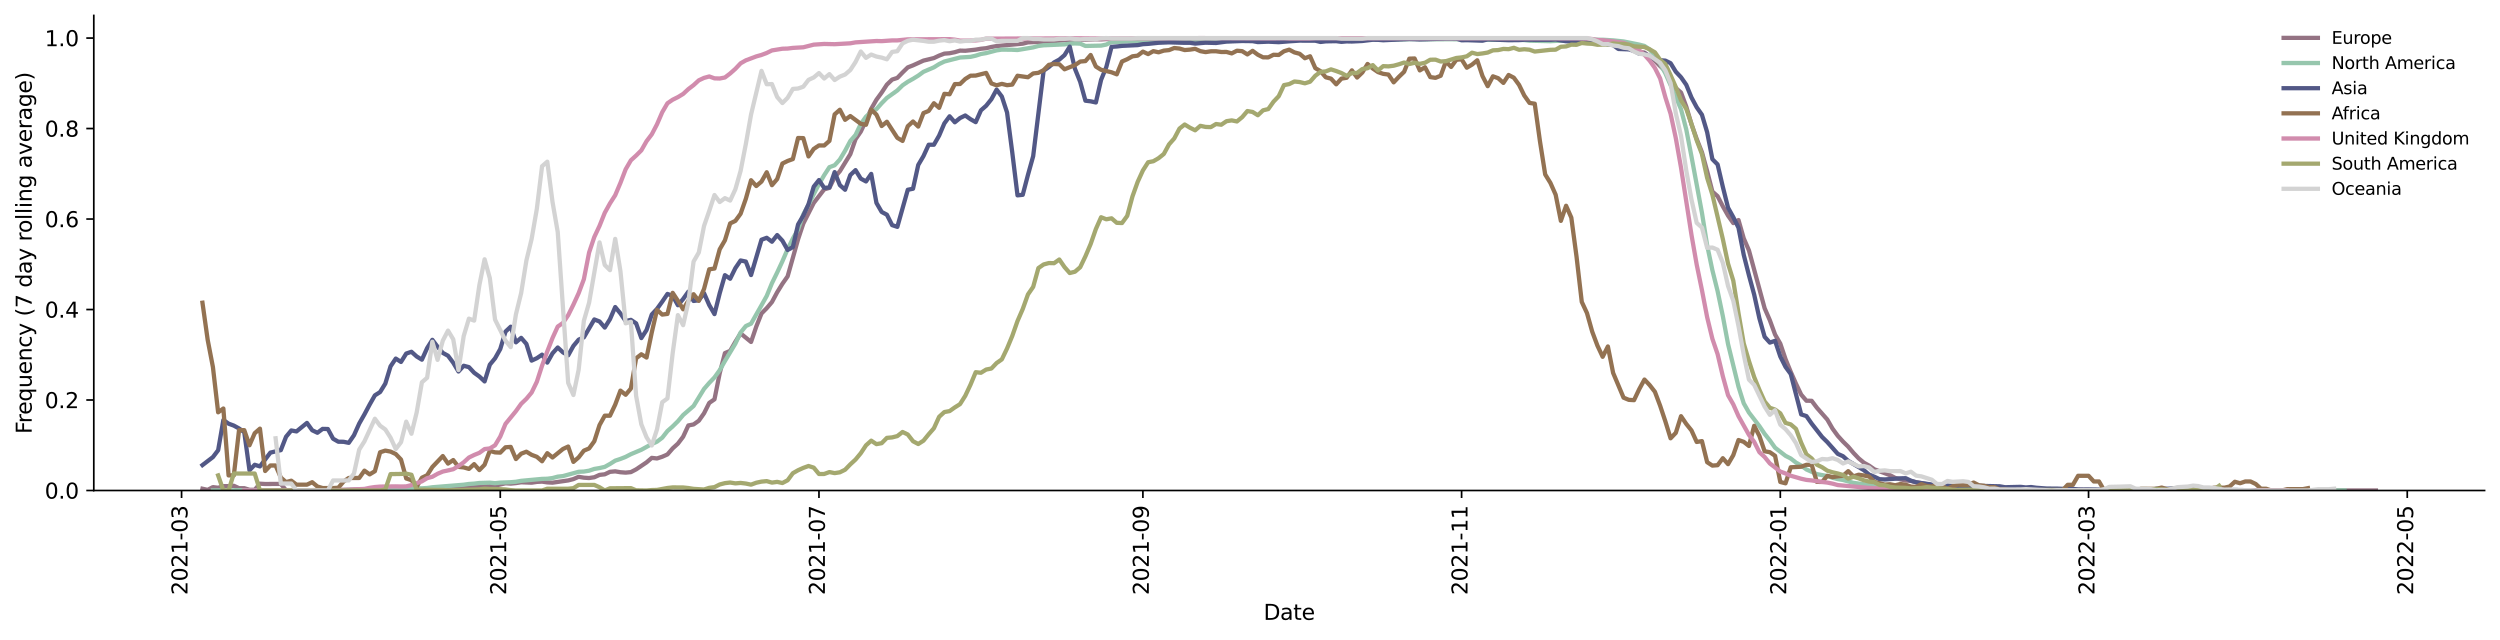 <?xml version="1.0" encoding="utf-8" standalone="no"?>
<!DOCTYPE svg PUBLIC "-//W3C//DTD SVG 1.1//EN"
  "http://www.w3.org/Graphics/SVG/1.1/DTD/svg11.dtd">
<svg xmlns:xlink="http://www.w3.org/1999/xlink" width="1166.981pt" height="298.621pt" viewBox="0 0 1166.981 298.621" xmlns="http://www.w3.org/2000/svg" version="1.1">
 <defs>
  <style type="text/css">*{stroke-linejoin: round; stroke-linecap: butt}</style>
 </defs>
 <g id="figure_1">
  <g id="patch_1">
   <path d="M 0 298.621 
L 1166.981 298.621 
L 1166.981 0 
L 0 0 
z
" style="fill: #ffffff"/>
  </g>
  <g id="axes_1">
   <g id="patch_2">
    <path d="M 43.781 228.96 
L 1159.781 228.96 
L 1159.781 7.2 
L 43.781 7.2 
z
" style="fill: #ffffff"/>
   </g>
   <g id="matplotlib.axis_1">
    <g id="xtick_1">
     <g id="line2d_1">
      <defs>
       <path id="m093db9446e" d="M 0 0 
L 0 3.5 
" style="stroke: #000000; stroke-width: 0.8"/>
      </defs>
      <g>
       <use xlink:href="#m093db9446e" x="84.753" y="228.96" style="stroke: #000000; stroke-width: 0.8"/>
      </g>
     </g>
     <g id="text_1">
      <!-- 2021-03 -->
      <g transform="translate(87.513 277.743)rotate(-90)scale(0.1 -0.1)">
       <defs>
        <path id="DejaVuSans-32" d="M 1228 531 
L 3431 531 
L 3431 0 
L 469 0 
L 469 531 
Q 828 903 1448 1529 
Q 2069 2156 2228 2338 
Q 2531 2678 2651 2914 
Q 2772 3150 2772 3378 
Q 2772 3750 2511 3984 
Q 2250 4219 1831 4219 
Q 1534 4219 1204 4116 
Q 875 4013 500 3803 
L 500 4441 
Q 881 4594 1212 4672 
Q 1544 4750 1819 4750 
Q 2544 4750 2975 4387 
Q 3406 4025 3406 3419 
Q 3406 3131 3298 2873 
Q 3191 2616 2906 2266 
Q 2828 2175 2409 1742 
Q 1991 1309 1228 531 
z
" transform="scale(0.016)"/>
        <path id="DejaVuSans-30" d="M 2034 4250 
Q 1547 4250 1301 3770 
Q 1056 3291 1056 2328 
Q 1056 1369 1301 889 
Q 1547 409 2034 409 
Q 2525 409 2770 889 
Q 3016 1369 3016 2328 
Q 3016 3291 2770 3770 
Q 2525 4250 2034 4250 
z
M 2034 4750 
Q 2819 4750 3233 4129 
Q 3647 3509 3647 2328 
Q 3647 1150 3233 529 
Q 2819 -91 2034 -91 
Q 1250 -91 836 529 
Q 422 1150 422 2328 
Q 422 3509 836 4129 
Q 1250 4750 2034 4750 
z
" transform="scale(0.016)"/>
        <path id="DejaVuSans-31" d="M 794 531 
L 1825 531 
L 1825 4091 
L 703 3866 
L 703 4441 
L 1819 4666 
L 2450 4666 
L 2450 531 
L 3481 531 
L 3481 0 
L 794 0 
L 794 531 
z
" transform="scale(0.016)"/>
        <path id="DejaVuSans-2d" d="M 313 2009 
L 1997 2009 
L 1997 1497 
L 313 1497 
L 313 2009 
z
" transform="scale(0.016)"/>
        <path id="DejaVuSans-33" d="M 2597 2516 
Q 3050 2419 3304 2112 
Q 3559 1806 3559 1356 
Q 3559 666 3084 287 
Q 2609 -91 1734 -91 
Q 1441 -91 1130 -33 
Q 819 25 488 141 
L 488 750 
Q 750 597 1062 519 
Q 1375 441 1716 441 
Q 2309 441 2620 675 
Q 2931 909 2931 1356 
Q 2931 1769 2642 2001 
Q 2353 2234 1838 2234 
L 1294 2234 
L 1294 2753 
L 1863 2753 
Q 2328 2753 2575 2939 
Q 2822 3125 2822 3475 
Q 2822 3834 2567 4026 
Q 2313 4219 1838 4219 
Q 1578 4219 1281 4162 
Q 984 4106 628 3988 
L 628 4550 
Q 988 4650 1302 4700 
Q 1616 4750 1894 4750 
Q 2613 4750 3031 4423 
Q 3450 4097 3450 3541 
Q 3450 3153 3228 2886 
Q 3006 2619 2597 2516 
z
" transform="scale(0.016)"/>
       </defs>
       <use xlink:href="#DejaVuSans-32"/>
       <use xlink:href="#DejaVuSans-30" x="63.623"/>
       <use xlink:href="#DejaVuSans-32" x="127.246"/>
       <use xlink:href="#DejaVuSans-31" x="190.869"/>
       <use xlink:href="#DejaVuSans-2d" x="254.492"/>
       <use xlink:href="#DejaVuSans-30" x="290.576"/>
       <use xlink:href="#DejaVuSans-33" x="354.199"/>
      </g>
     </g>
    </g>
    <g id="xtick_2">
     <g id="line2d_2">
      <g>
       <use xlink:href="#m093db9446e" x="233.521" y="228.96" style="stroke: #000000; stroke-width: 0.8"/>
      </g>
     </g>
     <g id="text_2">
      <!-- 2021-05 -->
      <g transform="translate(236.28 277.743)rotate(-90)scale(0.1 -0.1)">
       <defs>
        <path id="DejaVuSans-35" d="M 691 4666 
L 3169 4666 
L 3169 4134 
L 1269 4134 
L 1269 2991 
Q 1406 3038 1543 3061 
Q 1681 3084 1819 3084 
Q 2600 3084 3056 2656 
Q 3513 2228 3513 1497 
Q 3513 744 3044 326 
Q 2575 -91 1722 -91 
Q 1428 -91 1123 -41 
Q 819 9 494 109 
L 494 744 
Q 775 591 1075 516 
Q 1375 441 1709 441 
Q 2250 441 2565 725 
Q 2881 1009 2881 1497 
Q 2881 1984 2565 2268 
Q 2250 2553 1709 2553 
Q 1456 2553 1204 2497 
Q 953 2441 691 2322 
L 691 4666 
z
" transform="scale(0.016)"/>
       </defs>
       <use xlink:href="#DejaVuSans-32"/>
       <use xlink:href="#DejaVuSans-30" x="63.623"/>
       <use xlink:href="#DejaVuSans-32" x="127.246"/>
       <use xlink:href="#DejaVuSans-31" x="190.869"/>
       <use xlink:href="#DejaVuSans-2d" x="254.492"/>
       <use xlink:href="#DejaVuSans-30" x="290.576"/>
       <use xlink:href="#DejaVuSans-35" x="354.199"/>
      </g>
     </g>
    </g>
    <g id="xtick_3">
     <g id="line2d_3">
      <g>
       <use xlink:href="#m093db9446e" x="382.288" y="228.96" style="stroke: #000000; stroke-width: 0.8"/>
      </g>
     </g>
     <g id="text_3">
      <!-- 2021-07 -->
      <g transform="translate(385.048 277.743)rotate(-90)scale(0.1 -0.1)">
       <defs>
        <path id="DejaVuSans-37" d="M 525 4666 
L 3525 4666 
L 3525 4397 
L 1831 0 
L 1172 0 
L 2766 4134 
L 525 4134 
L 525 4666 
z
" transform="scale(0.016)"/>
       </defs>
       <use xlink:href="#DejaVuSans-32"/>
       <use xlink:href="#DejaVuSans-30" x="63.623"/>
       <use xlink:href="#DejaVuSans-32" x="127.246"/>
       <use xlink:href="#DejaVuSans-31" x="190.869"/>
       <use xlink:href="#DejaVuSans-2d" x="254.492"/>
       <use xlink:href="#DejaVuSans-30" x="290.576"/>
       <use xlink:href="#DejaVuSans-37" x="354.199"/>
      </g>
     </g>
    </g>
    <g id="xtick_4">
     <g id="line2d_4">
      <g>
       <use xlink:href="#m093db9446e" x="533.495" y="228.96" style="stroke: #000000; stroke-width: 0.8"/>
      </g>
     </g>
     <g id="text_4">
      <!-- 2021-09 -->
      <g transform="translate(536.254 277.743)rotate(-90)scale(0.1 -0.1)">
       <defs>
        <path id="DejaVuSans-39" d="M 703 97 
L 703 672 
Q 941 559 1184 500 
Q 1428 441 1663 441 
Q 2288 441 2617 861 
Q 2947 1281 2994 2138 
Q 2813 1869 2534 1725 
Q 2256 1581 1919 1581 
Q 1219 1581 811 2004 
Q 403 2428 403 3163 
Q 403 3881 828 4315 
Q 1253 4750 1959 4750 
Q 2769 4750 3195 4129 
Q 3622 3509 3622 2328 
Q 3622 1225 3098 567 
Q 2575 -91 1691 -91 
Q 1453 -91 1209 -44 
Q 966 3 703 97 
z
M 1959 2075 
Q 2384 2075 2632 2365 
Q 2881 2656 2881 3163 
Q 2881 3666 2632 3958 
Q 2384 4250 1959 4250 
Q 1534 4250 1286 3958 
Q 1038 3666 1038 3163 
Q 1038 2656 1286 2365 
Q 1534 2075 1959 2075 
z
" transform="scale(0.016)"/>
       </defs>
       <use xlink:href="#DejaVuSans-32"/>
       <use xlink:href="#DejaVuSans-30" x="63.623"/>
       <use xlink:href="#DejaVuSans-32" x="127.246"/>
       <use xlink:href="#DejaVuSans-31" x="190.869"/>
       <use xlink:href="#DejaVuSans-2d" x="254.492"/>
       <use xlink:href="#DejaVuSans-30" x="290.576"/>
       <use xlink:href="#DejaVuSans-39" x="354.199"/>
      </g>
     </g>
    </g>
    <g id="xtick_5">
     <g id="line2d_5">
      <g>
       <use xlink:href="#m093db9446e" x="682.262" y="228.96" style="stroke: #000000; stroke-width: 0.8"/>
      </g>
     </g>
     <g id="text_5">
      <!-- 2021-11 -->
      <g transform="translate(685.021 277.743)rotate(-90)scale(0.1 -0.1)">
       <use xlink:href="#DejaVuSans-32"/>
       <use xlink:href="#DejaVuSans-30" x="63.623"/>
       <use xlink:href="#DejaVuSans-32" x="127.246"/>
       <use xlink:href="#DejaVuSans-31" x="190.869"/>
       <use xlink:href="#DejaVuSans-2d" x="254.492"/>
       <use xlink:href="#DejaVuSans-31" x="290.576"/>
       <use xlink:href="#DejaVuSans-31" x="354.199"/>
      </g>
     </g>
    </g>
    <g id="xtick_6">
     <g id="line2d_6">
      <g>
       <use xlink:href="#m093db9446e" x="831.03" y="228.96" style="stroke: #000000; stroke-width: 0.8"/>
      </g>
     </g>
     <g id="text_6">
      <!-- 2022-01 -->
      <g transform="translate(833.789 277.743)rotate(-90)scale(0.1 -0.1)">
       <use xlink:href="#DejaVuSans-32"/>
       <use xlink:href="#DejaVuSans-30" x="63.623"/>
       <use xlink:href="#DejaVuSans-32" x="127.246"/>
       <use xlink:href="#DejaVuSans-32" x="190.869"/>
       <use xlink:href="#DejaVuSans-2d" x="254.492"/>
       <use xlink:href="#DejaVuSans-30" x="290.576"/>
       <use xlink:href="#DejaVuSans-31" x="354.199"/>
      </g>
     </g>
    </g>
    <g id="xtick_7">
     <g id="line2d_7">
      <g>
       <use xlink:href="#m093db9446e" x="974.919" y="228.96" style="stroke: #000000; stroke-width: 0.8"/>
      </g>
     </g>
     <g id="text_7">
      <!-- 2022-03 -->
      <g transform="translate(977.679 277.743)rotate(-90)scale(0.1 -0.1)">
       <use xlink:href="#DejaVuSans-32"/>
       <use xlink:href="#DejaVuSans-30" x="63.623"/>
       <use xlink:href="#DejaVuSans-32" x="127.246"/>
       <use xlink:href="#DejaVuSans-32" x="190.869"/>
       <use xlink:href="#DejaVuSans-2d" x="254.492"/>
       <use xlink:href="#DejaVuSans-30" x="290.576"/>
       <use xlink:href="#DejaVuSans-33" x="354.199"/>
      </g>
     </g>
    </g>
    <g id="xtick_8">
     <g id="line2d_8">
      <g>
       <use xlink:href="#m093db9446e" x="1123.687" y="228.96" style="stroke: #000000; stroke-width: 0.8"/>
      </g>
     </g>
     <g id="text_8">
      <!-- 2022-05 -->
      <g transform="translate(1126.446 277.743)rotate(-90)scale(0.1 -0.1)">
       <use xlink:href="#DejaVuSans-32"/>
       <use xlink:href="#DejaVuSans-30" x="63.623"/>
       <use xlink:href="#DejaVuSans-32" x="127.246"/>
       <use xlink:href="#DejaVuSans-32" x="190.869"/>
       <use xlink:href="#DejaVuSans-2d" x="254.492"/>
       <use xlink:href="#DejaVuSans-30" x="290.576"/>
       <use xlink:href="#DejaVuSans-35" x="354.199"/>
      </g>
     </g>
    </g>
    <g id="text_9">
     <!-- Date -->
     <g transform="translate(589.83 289.341)scale(0.1 -0.1)">
      <defs>
       <path id="DejaVuSans-44" d="M 1259 4147 
L 1259 519 
L 2022 519 
Q 2988 519 3436 956 
Q 3884 1394 3884 2338 
Q 3884 3275 3436 3711 
Q 2988 4147 2022 4147 
L 1259 4147 
z
M 628 4666 
L 1925 4666 
Q 3281 4666 3915 4102 
Q 4550 3538 4550 2338 
Q 4550 1131 3912 565 
Q 3275 0 1925 0 
L 628 0 
L 628 4666 
z
" transform="scale(0.016)"/>
       <path id="DejaVuSans-61" d="M 2194 1759 
Q 1497 1759 1228 1600 
Q 959 1441 959 1056 
Q 959 750 1161 570 
Q 1363 391 1709 391 
Q 2188 391 2477 730 
Q 2766 1069 2766 1631 
L 2766 1759 
L 2194 1759 
z
M 3341 1997 
L 3341 0 
L 2766 0 
L 2766 531 
Q 2569 213 2275 61 
Q 1981 -91 1556 -91 
Q 1019 -91 701 211 
Q 384 513 384 1019 
Q 384 1609 779 1909 
Q 1175 2209 1959 2209 
L 2766 2209 
L 2766 2266 
Q 2766 2663 2505 2880 
Q 2244 3097 1772 3097 
Q 1472 3097 1187 3025 
Q 903 2953 641 2809 
L 641 3341 
Q 956 3463 1253 3523 
Q 1550 3584 1831 3584 
Q 2591 3584 2966 3190 
Q 3341 2797 3341 1997 
z
" transform="scale(0.016)"/>
       <path id="DejaVuSans-74" d="M 1172 4494 
L 1172 3500 
L 2356 3500 
L 2356 3053 
L 1172 3053 
L 1172 1153 
Q 1172 725 1289 603 
Q 1406 481 1766 481 
L 2356 481 
L 2356 0 
L 1766 0 
Q 1100 0 847 248 
Q 594 497 594 1153 
L 594 3053 
L 172 3053 
L 172 3500 
L 594 3500 
L 594 4494 
L 1172 4494 
z
" transform="scale(0.016)"/>
       <path id="DejaVuSans-65" d="M 3597 1894 
L 3597 1613 
L 953 1613 
Q 991 1019 1311 708 
Q 1631 397 2203 397 
Q 2534 397 2845 478 
Q 3156 559 3463 722 
L 3463 178 
Q 3153 47 2828 -22 
Q 2503 -91 2169 -91 
Q 1331 -91 842 396 
Q 353 884 353 1716 
Q 353 2575 817 3079 
Q 1281 3584 2069 3584 
Q 2775 3584 3186 3129 
Q 3597 2675 3597 1894 
z
M 3022 2063 
Q 3016 2534 2758 2815 
Q 2500 3097 2075 3097 
Q 1594 3097 1305 2825 
Q 1016 2553 972 2059 
L 3022 2063 
z
" transform="scale(0.016)"/>
      </defs>
      <use xlink:href="#DejaVuSans-44"/>
      <use xlink:href="#DejaVuSans-61" x="77.002"/>
      <use xlink:href="#DejaVuSans-74" x="138.281"/>
      <use xlink:href="#DejaVuSans-65" x="177.49"/>
     </g>
    </g>
   </g>
   <g id="matplotlib.axis_2">
    <g id="ytick_1">
     <g id="line2d_9">
      <defs>
       <path id="m1820a42b24" d="M 0 0 
L -3.5 0 
" style="stroke: #000000; stroke-width: 0.8"/>
      </defs>
      <g>
       <use xlink:href="#m1820a42b24" x="43.781" y="228.96" style="stroke: #000000; stroke-width: 0.8"/>
      </g>
     </g>
     <g id="text_10">
      <!-- 0.0 -->
      <g transform="translate(20.878 232.759)scale(0.1 -0.1)">
       <defs>
        <path id="DejaVuSans-2e" d="M 684 794 
L 1344 794 
L 1344 0 
L 684 0 
L 684 794 
z
" transform="scale(0.016)"/>
       </defs>
       <use xlink:href="#DejaVuSans-30"/>
       <use xlink:href="#DejaVuSans-2e" x="63.623"/>
       <use xlink:href="#DejaVuSans-30" x="95.41"/>
      </g>
     </g>
    </g>
    <g id="ytick_2">
     <g id="line2d_10">
      <g>
       <use xlink:href="#m1820a42b24" x="43.781" y="186.72" style="stroke: #000000; stroke-width: 0.8"/>
      </g>
     </g>
     <g id="text_11">
      <!-- 0.2 -->
      <g transform="translate(20.878 190.519)scale(0.1 -0.1)">
       <use xlink:href="#DejaVuSans-30"/>
       <use xlink:href="#DejaVuSans-2e" x="63.623"/>
       <use xlink:href="#DejaVuSans-32" x="95.41"/>
      </g>
     </g>
    </g>
    <g id="ytick_3">
     <g id="line2d_11">
      <g>
       <use xlink:href="#m1820a42b24" x="43.781" y="144.48" style="stroke: #000000; stroke-width: 0.8"/>
      </g>
     </g>
     <g id="text_12">
      <!-- 0.4 -->
      <g transform="translate(20.878 148.279)scale(0.1 -0.1)">
       <defs>
        <path id="DejaVuSans-34" d="M 2419 4116 
L 825 1625 
L 2419 1625 
L 2419 4116 
z
M 2253 4666 
L 3047 4666 
L 3047 1625 
L 3713 1625 
L 3713 1100 
L 3047 1100 
L 3047 0 
L 2419 0 
L 2419 1100 
L 313 1100 
L 313 1709 
L 2253 4666 
z
" transform="scale(0.016)"/>
       </defs>
       <use xlink:href="#DejaVuSans-30"/>
       <use xlink:href="#DejaVuSans-2e" x="63.623"/>
       <use xlink:href="#DejaVuSans-34" x="95.41"/>
      </g>
     </g>
    </g>
    <g id="ytick_4">
     <g id="line2d_12">
      <g>
       <use xlink:href="#m1820a42b24" x="43.781" y="102.24" style="stroke: #000000; stroke-width: 0.8"/>
      </g>
     </g>
     <g id="text_13">
      <!-- 0.6 -->
      <g transform="translate(20.878 106.039)scale(0.1 -0.1)">
       <defs>
        <path id="DejaVuSans-36" d="M 2113 2584 
Q 1688 2584 1439 2293 
Q 1191 2003 1191 1497 
Q 1191 994 1439 701 
Q 1688 409 2113 409 
Q 2538 409 2786 701 
Q 3034 994 3034 1497 
Q 3034 2003 2786 2293 
Q 2538 2584 2113 2584 
z
M 3366 4563 
L 3366 3988 
Q 3128 4100 2886 4159 
Q 2644 4219 2406 4219 
Q 1781 4219 1451 3797 
Q 1122 3375 1075 2522 
Q 1259 2794 1537 2939 
Q 1816 3084 2150 3084 
Q 2853 3084 3261 2657 
Q 3669 2231 3669 1497 
Q 3669 778 3244 343 
Q 2819 -91 2113 -91 
Q 1303 -91 875 529 
Q 447 1150 447 2328 
Q 447 3434 972 4092 
Q 1497 4750 2381 4750 
Q 2619 4750 2861 4703 
Q 3103 4656 3366 4563 
z
" transform="scale(0.016)"/>
       </defs>
       <use xlink:href="#DejaVuSans-30"/>
       <use xlink:href="#DejaVuSans-2e" x="63.623"/>
       <use xlink:href="#DejaVuSans-36" x="95.41"/>
      </g>
     </g>
    </g>
    <g id="ytick_5">
     <g id="line2d_13">
      <g>
       <use xlink:href="#m1820a42b24" x="43.781" y="60" style="stroke: #000000; stroke-width: 0.8"/>
      </g>
     </g>
     <g id="text_14">
      <!-- 0.8 -->
      <g transform="translate(20.878 63.799)scale(0.1 -0.1)">
       <defs>
        <path id="DejaVuSans-38" d="M 2034 2216 
Q 1584 2216 1326 1975 
Q 1069 1734 1069 1313 
Q 1069 891 1326 650 
Q 1584 409 2034 409 
Q 2484 409 2743 651 
Q 3003 894 3003 1313 
Q 3003 1734 2745 1975 
Q 2488 2216 2034 2216 
z
M 1403 2484 
Q 997 2584 770 2862 
Q 544 3141 544 3541 
Q 544 4100 942 4425 
Q 1341 4750 2034 4750 
Q 2731 4750 3128 4425 
Q 3525 4100 3525 3541 
Q 3525 3141 3298 2862 
Q 3072 2584 2669 2484 
Q 3125 2378 3379 2068 
Q 3634 1759 3634 1313 
Q 3634 634 3220 271 
Q 2806 -91 2034 -91 
Q 1263 -91 848 271 
Q 434 634 434 1313 
Q 434 1759 690 2068 
Q 947 2378 1403 2484 
z
M 1172 3481 
Q 1172 3119 1398 2916 
Q 1625 2713 2034 2713 
Q 2441 2713 2670 2916 
Q 2900 3119 2900 3481 
Q 2900 3844 2670 4047 
Q 2441 4250 2034 4250 
Q 1625 4250 1398 4047 
Q 1172 3844 1172 3481 
z
" transform="scale(0.016)"/>
       </defs>
       <use xlink:href="#DejaVuSans-30"/>
       <use xlink:href="#DejaVuSans-2e" x="63.623"/>
       <use xlink:href="#DejaVuSans-38" x="95.41"/>
      </g>
     </g>
    </g>
    <g id="ytick_6">
     <g id="line2d_14">
      <g>
       <use xlink:href="#m1820a42b24" x="43.781" y="17.76" style="stroke: #000000; stroke-width: 0.8"/>
      </g>
     </g>
     <g id="text_15">
      <!-- 1.0 -->
      <g transform="translate(20.878 21.559)scale(0.1 -0.1)">
       <use xlink:href="#DejaVuSans-31"/>
       <use xlink:href="#DejaVuSans-2e" x="63.623"/>
       <use xlink:href="#DejaVuSans-30" x="95.41"/>
      </g>
     </g>
    </g>
    <g id="text_16">
     <!-- Frequency (7 day rolling average) -->
     <g transform="translate(14.798 202.529)rotate(-90)scale(0.1 -0.1)">
      <defs>
       <path id="DejaVuSans-46" d="M 628 4666 
L 3309 4666 
L 3309 4134 
L 1259 4134 
L 1259 2759 
L 3109 2759 
L 3109 2228 
L 1259 2228 
L 1259 0 
L 628 0 
L 628 4666 
z
" transform="scale(0.016)"/>
       <path id="DejaVuSans-72" d="M 2631 2963 
Q 2534 3019 2420 3045 
Q 2306 3072 2169 3072 
Q 1681 3072 1420 2755 
Q 1159 2438 1159 1844 
L 1159 0 
L 581 0 
L 581 3500 
L 1159 3500 
L 1159 2956 
Q 1341 3275 1631 3429 
Q 1922 3584 2338 3584 
Q 2397 3584 2469 3576 
Q 2541 3569 2628 3553 
L 2631 2963 
z
" transform="scale(0.016)"/>
       <path id="DejaVuSans-71" d="M 947 1747 
Q 947 1113 1208 752 
Q 1469 391 1925 391 
Q 2381 391 2643 752 
Q 2906 1113 2906 1747 
Q 2906 2381 2643 2742 
Q 2381 3103 1925 3103 
Q 1469 3103 1208 2742 
Q 947 2381 947 1747 
z
M 2906 525 
Q 2725 213 2448 61 
Q 2172 -91 1784 -91 
Q 1150 -91 751 415 
Q 353 922 353 1747 
Q 353 2572 751 3078 
Q 1150 3584 1784 3584 
Q 2172 3584 2448 3432 
Q 2725 3281 2906 2969 
L 2906 3500 
L 3481 3500 
L 3481 -1331 
L 2906 -1331 
L 2906 525 
z
" transform="scale(0.016)"/>
       <path id="DejaVuSans-75" d="M 544 1381 
L 544 3500 
L 1119 3500 
L 1119 1403 
Q 1119 906 1312 657 
Q 1506 409 1894 409 
Q 2359 409 2629 706 
Q 2900 1003 2900 1516 
L 2900 3500 
L 3475 3500 
L 3475 0 
L 2900 0 
L 2900 538 
Q 2691 219 2414 64 
Q 2138 -91 1772 -91 
Q 1169 -91 856 284 
Q 544 659 544 1381 
z
M 1991 3584 
L 1991 3584 
z
" transform="scale(0.016)"/>
       <path id="DejaVuSans-6e" d="M 3513 2113 
L 3513 0 
L 2938 0 
L 2938 2094 
Q 2938 2591 2744 2837 
Q 2550 3084 2163 3084 
Q 1697 3084 1428 2787 
Q 1159 2491 1159 1978 
L 1159 0 
L 581 0 
L 581 3500 
L 1159 3500 
L 1159 2956 
Q 1366 3272 1645 3428 
Q 1925 3584 2291 3584 
Q 2894 3584 3203 3211 
Q 3513 2838 3513 2113 
z
" transform="scale(0.016)"/>
       <path id="DejaVuSans-63" d="M 3122 3366 
L 3122 2828 
Q 2878 2963 2633 3030 
Q 2388 3097 2138 3097 
Q 1578 3097 1268 2742 
Q 959 2388 959 1747 
Q 959 1106 1268 751 
Q 1578 397 2138 397 
Q 2388 397 2633 464 
Q 2878 531 3122 666 
L 3122 134 
Q 2881 22 2623 -34 
Q 2366 -91 2075 -91 
Q 1284 -91 818 406 
Q 353 903 353 1747 
Q 353 2603 823 3093 
Q 1294 3584 2113 3584 
Q 2378 3584 2631 3529 
Q 2884 3475 3122 3366 
z
" transform="scale(0.016)"/>
       <path id="DejaVuSans-79" d="M 2059 -325 
Q 1816 -950 1584 -1140 
Q 1353 -1331 966 -1331 
L 506 -1331 
L 506 -850 
L 844 -850 
Q 1081 -850 1212 -737 
Q 1344 -625 1503 -206 
L 1606 56 
L 191 3500 
L 800 3500 
L 1894 763 
L 2988 3500 
L 3597 3500 
L 2059 -325 
z
" transform="scale(0.016)"/>
       <path id="DejaVuSans-20" transform="scale(0.016)"/>
       <path id="DejaVuSans-28" d="M 1984 4856 
Q 1566 4138 1362 3434 
Q 1159 2731 1159 2009 
Q 1159 1288 1364 580 
Q 1569 -128 1984 -844 
L 1484 -844 
Q 1016 -109 783 600 
Q 550 1309 550 2009 
Q 550 2706 781 3412 
Q 1013 4119 1484 4856 
L 1984 4856 
z
" transform="scale(0.016)"/>
       <path id="DejaVuSans-64" d="M 2906 2969 
L 2906 4863 
L 3481 4863 
L 3481 0 
L 2906 0 
L 2906 525 
Q 2725 213 2448 61 
Q 2172 -91 1784 -91 
Q 1150 -91 751 415 
Q 353 922 353 1747 
Q 353 2572 751 3078 
Q 1150 3584 1784 3584 
Q 2172 3584 2448 3432 
Q 2725 3281 2906 2969 
z
M 947 1747 
Q 947 1113 1208 752 
Q 1469 391 1925 391 
Q 2381 391 2643 752 
Q 2906 1113 2906 1747 
Q 2906 2381 2643 2742 
Q 2381 3103 1925 3103 
Q 1469 3103 1208 2742 
Q 947 2381 947 1747 
z
" transform="scale(0.016)"/>
       <path id="DejaVuSans-6f" d="M 1959 3097 
Q 1497 3097 1228 2736 
Q 959 2375 959 1747 
Q 959 1119 1226 758 
Q 1494 397 1959 397 
Q 2419 397 2687 759 
Q 2956 1122 2956 1747 
Q 2956 2369 2687 2733 
Q 2419 3097 1959 3097 
z
M 1959 3584 
Q 2709 3584 3137 3096 
Q 3566 2609 3566 1747 
Q 3566 888 3137 398 
Q 2709 -91 1959 -91 
Q 1206 -91 779 398 
Q 353 888 353 1747 
Q 353 2609 779 3096 
Q 1206 3584 1959 3584 
z
" transform="scale(0.016)"/>
       <path id="DejaVuSans-6c" d="M 603 4863 
L 1178 4863 
L 1178 0 
L 603 0 
L 603 4863 
z
" transform="scale(0.016)"/>
       <path id="DejaVuSans-69" d="M 603 3500 
L 1178 3500 
L 1178 0 
L 603 0 
L 603 3500 
z
M 603 4863 
L 1178 4863 
L 1178 4134 
L 603 4134 
L 603 4863 
z
" transform="scale(0.016)"/>
       <path id="DejaVuSans-67" d="M 2906 1791 
Q 2906 2416 2648 2759 
Q 2391 3103 1925 3103 
Q 1463 3103 1205 2759 
Q 947 2416 947 1791 
Q 947 1169 1205 825 
Q 1463 481 1925 481 
Q 2391 481 2648 825 
Q 2906 1169 2906 1791 
z
M 3481 434 
Q 3481 -459 3084 -895 
Q 2688 -1331 1869 -1331 
Q 1566 -1331 1297 -1286 
Q 1028 -1241 775 -1147 
L 775 -588 
Q 1028 -725 1275 -790 
Q 1522 -856 1778 -856 
Q 2344 -856 2625 -561 
Q 2906 -266 2906 331 
L 2906 616 
Q 2728 306 2450 153 
Q 2172 0 1784 0 
Q 1141 0 747 490 
Q 353 981 353 1791 
Q 353 2603 747 3093 
Q 1141 3584 1784 3584 
Q 2172 3584 2450 3431 
Q 2728 3278 2906 2969 
L 2906 3500 
L 3481 3500 
L 3481 434 
z
" transform="scale(0.016)"/>
       <path id="DejaVuSans-76" d="M 191 3500 
L 800 3500 
L 1894 563 
L 2988 3500 
L 3597 3500 
L 2284 0 
L 1503 0 
L 191 3500 
z
" transform="scale(0.016)"/>
       <path id="DejaVuSans-29" d="M 513 4856 
L 1013 4856 
Q 1481 4119 1714 3412 
Q 1947 2706 1947 2009 
Q 1947 1309 1714 600 
Q 1481 -109 1013 -844 
L 513 -844 
Q 928 -128 1133 580 
Q 1338 1288 1338 2009 
Q 1338 2731 1133 3434 
Q 928 4138 513 4856 
z
" transform="scale(0.016)"/>
      </defs>
      <use xlink:href="#DejaVuSans-46"/>
      <use xlink:href="#DejaVuSans-72" x="50.27"/>
      <use xlink:href="#DejaVuSans-65" x="89.133"/>
      <use xlink:href="#DejaVuSans-71" x="150.656"/>
      <use xlink:href="#DejaVuSans-75" x="214.133"/>
      <use xlink:href="#DejaVuSans-65" x="277.512"/>
      <use xlink:href="#DejaVuSans-6e" x="339.035"/>
      <use xlink:href="#DejaVuSans-63" x="402.414"/>
      <use xlink:href="#DejaVuSans-79" x="457.395"/>
      <use xlink:href="#DejaVuSans-20" x="516.574"/>
      <use xlink:href="#DejaVuSans-28" x="548.361"/>
      <use xlink:href="#DejaVuSans-37" x="587.375"/>
      <use xlink:href="#DejaVuSans-20" x="650.998"/>
      <use xlink:href="#DejaVuSans-64" x="682.785"/>
      <use xlink:href="#DejaVuSans-61" x="746.262"/>
      <use xlink:href="#DejaVuSans-79" x="807.541"/>
      <use xlink:href="#DejaVuSans-20" x="866.721"/>
      <use xlink:href="#DejaVuSans-72" x="898.508"/>
      <use xlink:href="#DejaVuSans-6f" x="937.371"/>
      <use xlink:href="#DejaVuSans-6c" x="998.553"/>
      <use xlink:href="#DejaVuSans-6c" x="1026.336"/>
      <use xlink:href="#DejaVuSans-69" x="1054.119"/>
      <use xlink:href="#DejaVuSans-6e" x="1081.902"/>
      <use xlink:href="#DejaVuSans-67" x="1145.281"/>
      <use xlink:href="#DejaVuSans-20" x="1208.758"/>
      <use xlink:href="#DejaVuSans-61" x="1240.545"/>
      <use xlink:href="#DejaVuSans-76" x="1301.824"/>
      <use xlink:href="#DejaVuSans-65" x="1361.004"/>
      <use xlink:href="#DejaVuSans-72" x="1422.527"/>
      <use xlink:href="#DejaVuSans-61" x="1463.641"/>
      <use xlink:href="#DejaVuSans-67" x="1524.92"/>
      <use xlink:href="#DejaVuSans-65" x="1588.396"/>
      <use xlink:href="#DejaVuSans-29" x="1649.92"/>
     </g>
    </g>
   </g>
   <g id="line2d_15">
    <path d="M 94.509 228.135 
L 96.947 228.667 
L 99.386 227.387 
L 101.825 227.68 
L 104.264 226.934 
L 106.703 226.934 
L 109.141 226.761 
L 111.58 227.882 
L 114.019 227.882 
L 116.458 228.628 
L 118.897 228.628 
L 121.335 225.785 
L 123.774 225.929 
L 131.091 225.877 
L 133.53 228.892 
L 143.285 228.848 
L 148.162 228.716 
L 155.479 228.619 
L 157.918 228.719 
L 162.795 228.598 
L 172.55 228.411 
L 177.428 228.629 
L 179.867 228.438 
L 182.306 228.474 
L 184.745 228.206 
L 189.622 228.175 
L 192.061 228.383 
L 194.5 228.352 
L 196.939 228.63 
L 206.694 228.083 
L 211.571 227.693 
L 214.01 227.632 
L 216.449 227.299 
L 218.888 226.825 
L 223.766 226.842 
L 226.204 226.432 
L 228.643 226.497 
L 231.082 226.716 
L 235.96 225.59 
L 238.398 225.749 
L 240.837 225.502 
L 243.276 225.123 
L 248.154 225.317 
L 250.592 224.944 
L 253.031 224.82 
L 255.47 225.173 
L 257.909 225.308 
L 265.225 224.262 
L 267.664 223.632 
L 270.103 222.575 
L 272.542 222.98 
L 274.981 223.142 
L 277.419 222.779 
L 279.858 221.675 
L 282.297 221.404 
L 284.736 220.249 
L 287.175 220.024 
L 289.613 220.431 
L 292.052 220.618 
L 294.491 220.374 
L 296.93 219.105 
L 301.807 215.822 
L 304.246 213.737 
L 306.685 214.004 
L 309.124 213.203 
L 311.563 212.119 
L 314.002 209.299 
L 316.44 207.086 
L 318.879 203.869 
L 321.318 198.598 
L 323.757 198.124 
L 326.196 196.396 
L 328.634 192.933 
L 331.073 188.075 
L 333.512 186.395 
L 335.951 174.244 
L 338.39 164.826 
L 340.828 163.79 
L 343.267 159.548 
L 345.706 155.633 
L 350.584 159.62 
L 353.023 152.449 
L 355.461 146.324 
L 357.9 143.848 
L 360.339 140.99 
L 362.778 136.435 
L 365.217 132.478 
L 367.655 129 
L 372.533 111.698 
L 374.972 104.367 
L 379.849 94.732 
L 384.727 88.389 
L 387.166 87.694 
L 389.605 82.723 
L 392.043 79.925 
L 396.921 71.971 
L 399.36 64.972 
L 401.799 61.454 
L 404.238 56.302 
L 406.676 50.781 
L 409.115 46.56 
L 411.554 43.213 
L 413.993 39.503 
L 416.432 37.15 
L 418.87 36.362 
L 421.309 33.822 
L 423.748 31.456 
L 426.187 30.507 
L 431.064 28.291 
L 435.942 27.104 
L 438.381 25.952 
L 440.82 25.032 
L 443.259 24.851 
L 445.697 24.361 
L 448.136 23.626 
L 450.575 23.7 
L 455.453 23.171 
L 457.891 22.751 
L 460.33 22.501 
L 462.769 21.923 
L 465.208 21.5 
L 477.402 20.379 
L 479.841 19.773 
L 484.718 19.568 
L 489.596 19.333 
L 499.351 18.59 
L 501.79 18.436 
L 504.229 18.588 
L 509.106 18.419 
L 511.545 18.34 
L 513.984 18.402 
L 516.423 18.248 
L 533.495 18.258 
L 570.077 17.931 
L 587.148 18.135 
L 592.026 18.031 
L 599.342 17.954 
L 609.098 17.975 
L 621.292 17.907 
L 628.608 18.03 
L 635.925 18.035 
L 638.363 17.945 
L 640.802 18.212 
L 643.241 18.338 
L 648.119 18.302 
L 650.557 18.304 
L 655.435 17.843 
L 670.068 17.924 
L 679.823 17.909 
L 692.017 17.93 
L 699.334 17.944 
L 733.477 18.046 
L 740.793 18.315 
L 743.232 18.884 
L 745.671 19.251 
L 748.11 19.773 
L 750.549 20.075 
L 755.426 21.022 
L 757.865 21.573 
L 760.304 22.613 
L 762.743 23.303 
L 765.182 24.251 
L 767.62 24.536 
L 770.059 26.313 
L 772.498 28.406 
L 774.937 30.853 
L 777.376 33.085 
L 782.253 41.127 
L 784.692 43.199 
L 787.131 49.745 
L 789.57 57.992 
L 792.009 64.891 
L 794.447 71.052 
L 796.886 79.916 
L 799.325 89.423 
L 801.764 91.589 
L 804.203 96.319 
L 806.641 100.66 
L 809.08 104.133 
L 811.519 102.723 
L 813.958 111.258 
L 816.397 116.894 
L 823.713 143.889 
L 826.152 149.492 
L 828.591 156.181 
L 831.03 160.406 
L 833.468 167.625 
L 835.907 173.585 
L 838.346 179.108 
L 840.785 184.22 
L 843.224 187.056 
L 845.662 187.088 
L 848.101 190.324 
L 852.979 195.863 
L 855.418 200.101 
L 857.856 203.437 
L 860.295 206.124 
L 862.734 208.518 
L 865.173 211.402 
L 867.612 213.961 
L 870.05 215.982 
L 872.489 217.353 
L 874.928 219.072 
L 882.245 221.81 
L 884.683 223.097 
L 887.122 223.753 
L 889.561 224.28 
L 892 224.508 
L 894.439 225.094 
L 904.194 226.876 
L 906.633 226.925 
L 909.071 227.204 
L 911.51 227.326 
L 913.949 227.305 
L 916.388 227.437 
L 918.827 227.783 
L 926.143 228.132 
L 931.021 228.21 
L 935.898 228.209 
L 943.215 228.368 
L 945.654 228.556 
L 952.97 228.664 
L 962.725 228.717 
L 965.164 228.61 
L 974.919 228.642 
L 977.358 228.775 
L 1011.502 228.844 
L 1018.818 228.832 
L 1031.012 228.881 
L 1048.084 228.93 
L 1057.839 228.864 
L 1079.788 228.89 
L 1087.105 228.942 
L 1109.054 228.94 
L 1109.054 228.94 
" clip-path="url(#pde9c12029a)" style="fill: none; stroke: #947383; stroke-width: 2; stroke-linecap: square"/>
   </g>
   <g id="line2d_16">
    <path d="M 99.386 228.909 
L 106.703 228.9 
L 111.58 228.796 
L 121.335 228.905 
L 135.968 228.917 
L 155.479 228.817 
L 170.112 228.723 
L 177.428 228.685 
L 182.306 228.529 
L 184.745 228.278 
L 194.5 227.907 
L 196.939 227.931 
L 199.377 227.794 
L 201.816 227.45 
L 216.449 226.256 
L 218.888 225.914 
L 221.327 225.75 
L 223.766 225.454 
L 228.643 225.305 
L 231.082 225.549 
L 233.521 225.285 
L 238.398 225.092 
L 240.837 224.881 
L 243.276 224.449 
L 253.031 223.538 
L 255.47 223.471 
L 257.909 223.147 
L 260.348 222.494 
L 262.786 222.225 
L 270.103 220.228 
L 272.542 220.121 
L 274.981 219.719 
L 277.419 218.897 
L 279.858 218.487 
L 282.297 217.936 
L 284.736 216.568 
L 287.175 215.031 
L 289.613 214.224 
L 292.052 213.262 
L 294.491 212.002 
L 299.369 209.951 
L 304.246 207.26 
L 306.685 206.164 
L 309.124 204.318 
L 311.563 201.207 
L 314.002 199.04 
L 316.44 196.635 
L 318.879 193.746 
L 323.757 189.514 
L 328.634 181.547 
L 331.073 178.734 
L 333.512 176.178 
L 335.951 172.789 
L 338.39 168.523 
L 343.267 160.377 
L 345.706 155.212 
L 348.145 152.202 
L 350.584 151.083 
L 355.461 142.5 
L 357.9 138.143 
L 360.339 132.196 
L 362.778 127.211 
L 365.217 121.967 
L 367.655 116.302 
L 370.094 111.365 
L 372.533 107.105 
L 374.972 100.091 
L 377.411 95.61 
L 379.849 90.622 
L 382.288 85.986 
L 384.727 81.767 
L 387.166 78.03 
L 389.605 77.141 
L 392.043 74.449 
L 394.482 70.373 
L 396.921 65.801 
L 399.36 63.001 
L 401.799 57.883 
L 404.238 54.441 
L 406.676 52.394 
L 409.115 50.947 
L 411.554 48.192 
L 413.993 45.71 
L 418.87 42.214 
L 421.309 39.837 
L 423.748 38.166 
L 426.187 36.804 
L 428.626 35.301 
L 431.064 33.519 
L 435.942 31.425 
L 438.381 29.9 
L 440.82 28.72 
L 448.136 26.842 
L 453.014 26.545 
L 455.453 25.989 
L 457.891 25.208 
L 460.33 24.793 
L 465.208 23.511 
L 467.647 23.167 
L 472.524 23.229 
L 474.963 23.351 
L 479.841 22.536 
L 482.28 22.119 
L 484.718 21.459 
L 487.157 21.15 
L 496.912 20.716 
L 499.351 20.384 
L 501.79 20.273 
L 504.229 20.378 
L 506.668 21.456 
L 513.984 21.288 
L 516.423 20.802 
L 518.862 19.578 
L 521.3 19.626 
L 526.178 19.317 
L 528.617 19.392 
L 540.811 19.006 
L 543.25 19.094 
L 545.689 19.351 
L 550.566 19.52 
L 562.76 18.69 
L 565.199 19.086 
L 570.077 19.052 
L 572.516 19.187 
L 574.954 19.101 
L 577.393 18.671 
L 582.271 18.709 
L 584.71 18.458 
L 592.026 18.328 
L 596.904 18.17 
L 606.659 18.291 
L 609.098 18.659 
L 613.975 18.725 
L 618.853 18.725 
L 621.292 18.396 
L 628.608 18.26 
L 638.363 18.275 
L 645.68 18.569 
L 655.435 18.392 
L 660.313 18.262 
L 665.19 18.382 
L 670.068 18.355 
L 677.384 18.33 
L 687.14 18.439 
L 689.578 18.379 
L 694.456 18.601 
L 709.089 18.598 
L 711.528 18.714 
L 713.967 18.997 
L 723.722 19.224 
L 726.161 19.087 
L 731.038 19.059 
L 735.916 18.811 
L 738.355 18.624 
L 743.232 18.528 
L 748.11 18.541 
L 752.988 18.84 
L 757.865 19.349 
L 765.182 20.822 
L 767.62 21.447 
L 770.059 23.106 
L 772.498 26.088 
L 774.937 29.822 
L 777.376 34.2 
L 782.253 45.264 
L 784.692 51.009 
L 787.131 60.434 
L 789.57 73.065 
L 794.447 99.289 
L 796.886 114.512 
L 799.325 126.125 
L 801.764 135.9 
L 804.203 147.564 
L 806.641 160.629 
L 811.519 180.514 
L 813.958 188.259 
L 816.397 192.579 
L 821.274 198.925 
L 823.713 202.512 
L 826.152 205.579 
L 828.591 208.986 
L 833.468 212.774 
L 835.907 214.029 
L 838.346 215.935 
L 840.785 217.302 
L 843.224 219.149 
L 848.101 221.308 
L 852.979 222.217 
L 855.418 223.023 
L 857.856 223.64 
L 860.295 224.05 
L 865.173 225.384 
L 874.928 226.747 
L 884.683 227.258 
L 889.561 227.491 
L 901.755 228.145 
L 923.704 228.541 
L 931.021 228.619 
L 938.337 228.641 
L 948.092 228.73 
L 952.97 228.837 
L 960.286 228.745 
L 987.113 228.759 
L 994.43 228.809 
L 1006.624 228.729 
L 1013.94 228.839 
L 1033.451 228.809 
L 1045.645 228.92 
L 1094.421 228.874 
L 1094.421 228.874 
" clip-path="url(#pde9c12029a)" style="fill: none; stroke: #96c6ad; stroke-width: 2; stroke-linecap: square"/>
   </g>
   <g id="line2d_17">
    <path d="M 94.509 217.103 
L 99.386 213.37 
L 101.825 210.161 
L 104.264 196.063 
L 106.703 197.766 
L 109.141 198.665 
L 111.58 200.01 
L 114.019 201.721 
L 116.458 219.516 
L 118.897 216.96 
L 121.335 217.709 
L 126.213 211.28 
L 131.091 210.124 
L 133.53 203.868 
L 135.968 200.937 
L 138.407 201.382 
L 143.285 197.42 
L 145.724 200.836 
L 148.162 202.006 
L 150.601 200.205 
L 153.04 200.26 
L 155.479 204.79 
L 157.918 206.189 
L 160.356 206.222 
L 162.795 206.71 
L 165.234 203.162 
L 167.673 197.722 
L 170.112 193.432 
L 172.55 188.845 
L 174.989 184.555 
L 177.428 183.004 
L 179.867 179.048 
L 182.306 171.016 
L 184.745 167.386 
L 187.183 168.952 
L 189.622 165.035 
L 192.061 164.213 
L 194.5 166.404 
L 196.939 167.891 
L 199.377 162.493 
L 201.816 158.629 
L 204.255 161.859 
L 206.694 164.718 
L 209.133 166.062 
L 211.571 169.329 
L 214.01 173.408 
L 216.449 170.737 
L 218.888 171.374 
L 221.327 173.991 
L 223.766 175.753 
L 226.204 178.044 
L 228.643 170.224 
L 231.082 167.264 
L 233.521 162.924 
L 235.96 154.798 
L 238.398 152.507 
L 240.837 159.793 
L 243.276 157.719 
L 245.715 160.535 
L 248.154 168.329 
L 250.592 167.207 
L 253.031 165.559 
L 255.47 169.253 
L 257.909 164.931 
L 260.348 162.218 
L 262.786 164.483 
L 265.225 165.872 
L 267.664 161.468 
L 270.103 158.557 
L 272.542 157.473 
L 277.419 149.124 
L 279.858 150.063 
L 282.297 152.902 
L 284.736 148.993 
L 287.175 143.334 
L 289.613 146.321 
L 292.052 149.862 
L 294.491 149.31 
L 296.93 150.944 
L 299.369 157.806 
L 301.807 154.031 
L 304.246 146.81 
L 306.685 144.181 
L 309.124 140.811 
L 311.563 137.213 
L 314.002 138.125 
L 316.44 142.473 
L 318.879 139.573 
L 321.318 136.157 
L 323.757 140.485 
L 326.196 140.158 
L 328.634 136.848 
L 331.073 142.402 
L 333.512 146.614 
L 335.951 136.888 
L 338.39 128.45 
L 340.828 130.111 
L 343.267 125.161 
L 345.706 121.588 
L 348.145 122.095 
L 350.584 128.388 
L 355.461 111.898 
L 357.9 111.005 
L 360.339 112.833 
L 362.778 109.733 
L 365.217 112.35 
L 367.655 116.679 
L 370.094 115.345 
L 372.533 104.778 
L 374.972 100.638 
L 377.411 95.311 
L 379.849 87.128 
L 382.288 84.055 
L 384.727 87.713 
L 387.166 87.499 
L 389.605 80.345 
L 392.043 86.415 
L 394.482 88.572 
L 396.921 81.702 
L 399.36 79.419 
L 401.799 83.377 
L 404.238 84.698 
L 406.676 81.181 
L 409.115 94.71 
L 411.554 98.933 
L 413.993 100.223 
L 416.432 105.083 
L 418.87 105.894 
L 423.748 88.584 
L 426.187 88.097 
L 428.626 77.006 
L 431.064 72.869 
L 433.503 67.557 
L 435.942 67.553 
L 438.381 63.298 
L 440.82 57.587 
L 443.259 54.287 
L 445.697 57.078 
L 448.136 55.1 
L 450.575 53.908 
L 453.014 55.634 
L 455.453 57.01 
L 457.891 51.5 
L 460.33 49.359 
L 462.769 46.324 
L 465.208 41.827 
L 467.647 45.066 
L 470.085 52.5 
L 472.524 71.221 
L 474.963 91.188 
L 477.402 90.932 
L 479.841 81.635 
L 482.28 72.879 
L 487.157 32.996 
L 489.596 31.303 
L 492.035 29.139 
L 494.474 27.831 
L 496.912 25.728 
L 499.351 21.767 
L 501.79 32.15 
L 504.229 38.194 
L 506.668 47 
L 509.106 47.295 
L 511.545 47.826 
L 513.984 37.263 
L 516.423 31.263 
L 518.862 21.859 
L 521.3 21.693 
L 523.739 21.41 
L 531.056 21.056 
L 533.495 20.621 
L 535.933 20.478 
L 540.811 19.962 
L 545.689 19.765 
L 553.005 19.987 
L 555.444 19.965 
L 557.883 20.341 
L 562.76 19.927 
L 567.638 20.064 
L 572.516 19.402 
L 579.832 19.134 
L 584.71 19.202 
L 587.148 19.649 
L 592.026 19.45 
L 596.904 19.682 
L 601.781 19.285 
L 606.659 18.959 
L 613.975 18.99 
L 616.414 19.581 
L 618.853 19.297 
L 623.731 19.208 
L 626.169 19.53 
L 628.608 19.321 
L 631.047 19.378 
L 635.925 19.137 
L 640.802 18.546 
L 643.241 18.582 
L 645.68 18.787 
L 657.874 18.197 
L 662.752 18.411 
L 674.946 17.988 
L 679.823 18.007 
L 682.262 18.809 
L 684.701 18.747 
L 692.017 18.995 
L 694.456 18.37 
L 704.211 18.765 
L 709.089 18.723 
L 711.528 18.545 
L 723.722 18.586 
L 726.161 18.427 
L 731.038 19.26 
L 735.916 19.42 
L 738.355 19.708 
L 740.793 19.27 
L 743.232 19.086 
L 748.11 20.096 
L 750.549 20.745 
L 752.988 21.046 
L 755.426 22.856 
L 760.304 23.04 
L 762.743 23.768 
L 765.182 25.063 
L 767.62 25.038 
L 770.059 26.26 
L 772.498 27.643 
L 774.937 28.119 
L 777.376 28.299 
L 779.814 29.488 
L 782.253 33.485 
L 784.692 36.08 
L 787.131 39.573 
L 789.57 45.521 
L 792.009 50.085 
L 794.447 53.561 
L 796.886 61.743 
L 799.325 74.318 
L 801.764 76.758 
L 804.203 87.227 
L 806.641 96.961 
L 809.08 101.357 
L 811.519 106.319 
L 813.958 118.95 
L 816.397 128.527 
L 818.835 137.516 
L 821.274 148.598 
L 823.713 157.223 
L 826.152 159.919 
L 828.591 159.094 
L 831.03 166.417 
L 833.468 171.269 
L 835.907 174.587 
L 840.785 193.446 
L 843.224 194.228 
L 845.662 197.729 
L 850.54 203.972 
L 852.979 206.369 
L 857.856 211.861 
L 860.295 212.956 
L 862.734 215.148 
L 870.05 219.482 
L 872.489 221.539 
L 874.928 222.531 
L 877.367 223.687 
L 879.806 223.803 
L 887.122 223.287 
L 889.561 223.217 
L 892 224.379 
L 894.439 225.142 
L 904.194 226.516 
L 906.633 226.545 
L 913.949 226.963 
L 918.827 227.1 
L 923.704 226.782 
L 933.46 227.004 
L 935.898 227.437 
L 943.215 227.26 
L 945.654 227.541 
L 948.092 227.345 
L 950.531 227.681 
L 955.409 228.048 
L 960.286 228.082 
L 962.725 228.181 
L 965.164 228.121 
L 967.603 228.213 
L 970.042 228.479 
L 972.481 228.534 
L 977.358 228.498 
L 991.991 228.853 
L 996.869 228.648 
L 1004.185 228.597 
L 1006.624 228.141 
L 1009.063 228.225 
L 1013.94 228.049 
L 1016.379 228.134 
L 1018.818 228.761 
L 1021.257 228.05 
L 1031.012 228.02 
L 1033.451 228.754 
L 1038.328 228.833 
L 1043.206 228.73 
L 1050.523 228.82 
L 1052.961 228.96 
L 1067.594 228.885 
L 1074.911 228.658 
L 1074.911 228.658 
" clip-path="url(#pde9c12029a)" style="fill: none; stroke: #525886; stroke-width: 2; stroke-linecap: square"/>
   </g>
   <g id="line2d_18">
    <path d="M 94.509 141.308 
L 96.947 158.667 
L 99.386 171.339 
L 101.825 192.459 
L 104.264 190.699 
L 106.703 221.92 
L 109.141 221.92 
L 111.58 200.8 
L 114.019 200.8 
L 116.458 207.84 
L 118.897 202.208 
L 121.335 200.096 
L 123.774 219.853 
L 126.213 217.293 
L 128.652 217.293 
L 131.091 222.925 
L 133.53 225.037 
L 135.968 224.389 
L 138.407 226.233 
L 143.285 226.233 
L 145.724 225.091 
L 148.162 227.102 
L 150.601 227.818 
L 155.479 227.818 
L 157.918 227.68 
L 160.356 224.8 
L 162.795 223.11 
L 167.673 223.11 
L 170.112 219.697 
L 172.55 221.435 
L 174.989 219.957 
L 177.428 211.116 
L 179.867 210.334 
L 182.306 210.803 
L 184.745 211.945 
L 187.183 214.509 
L 189.622 223.35 
L 192.061 224.133 
L 194.5 227.215 
L 196.939 222.991 
L 199.377 221.834 
L 201.816 217.994 
L 206.694 212.888 
L 209.133 216.396 
L 211.571 214.75 
L 214.01 217.93 
L 216.449 218.181 
L 218.888 218.877 
L 221.327 216.66 
L 223.766 219.426 
L 226.204 216.934 
L 228.643 210.45 
L 231.082 211.164 
L 233.521 211.281 
L 235.96 208.792 
L 238.398 208.61 
L 240.837 214.276 
L 243.276 211.78 
L 245.715 210.853 
L 248.154 212.315 
L 250.592 213.236 
L 253.031 215.306 
L 255.47 211.544 
L 257.909 213.545 
L 262.786 209.583 
L 265.225 208.447 
L 267.664 215.601 
L 270.103 213.503 
L 272.542 210.363 
L 274.981 209.33 
L 277.419 205.97 
L 279.858 198.418 
L 282.297 194.044 
L 284.736 194.044 
L 287.175 188.887 
L 289.613 182.345 
L 292.052 184.265 
L 294.491 181.363 
L 296.93 167.261 
L 299.369 165.378 
L 301.807 166.886 
L 304.246 155.153 
L 306.685 144.625 
L 309.124 146.844 
L 311.563 146.53 
L 314.002 136.705 
L 316.44 140.412 
L 318.879 144.374 
L 321.318 140.394 
L 323.757 137.342 
L 326.196 140.433 
L 328.634 134.879 
L 331.073 125.71 
L 333.512 125.347 
L 335.951 116.375 
L 338.39 112.177 
L 340.828 104.286 
L 343.267 103.105 
L 345.706 99.775 
L 348.145 92.814 
L 350.584 84.133 
L 353.023 86.831 
L 355.461 84.756 
L 357.9 80.406 
L 360.339 86.437 
L 362.778 83.59 
L 365.217 76.339 
L 367.655 75.139 
L 370.094 74.255 
L 372.533 64.408 
L 374.972 64.474 
L 377.411 73.016 
L 379.849 69.505 
L 382.288 67.881 
L 384.727 67.918 
L 387.166 65.771 
L 389.605 53.393 
L 392.043 51.235 
L 394.482 55.927 
L 396.921 54.176 
L 401.799 57.783 
L 404.238 58.239 
L 406.676 51.136 
L 409.115 53.517 
L 411.554 58.819 
L 413.993 56.835 
L 418.87 64.348 
L 421.309 65.779 
L 423.748 58.915 
L 426.187 56.717 
L 428.626 59.078 
L 431.064 52.778 
L 433.503 51.781 
L 435.942 48.193 
L 438.381 50.328 
L 440.82 43.801 
L 443.259 44.002 
L 445.697 39.26 
L 448.136 39.211 
L 450.575 36.863 
L 453.014 35.34 
L 455.453 35.275 
L 460.33 34.042 
L 462.769 38.939 
L 465.208 39.826 
L 467.647 39.145 
L 470.085 39.762 
L 472.524 39.476 
L 474.963 35.362 
L 479.841 36.051 
L 482.28 34.287 
L 484.718 33.993 
L 487.157 32.748 
L 489.596 30.27 
L 492.035 29.878 
L 494.474 29.993 
L 496.912 32.338 
L 501.79 30.392 
L 504.229 28.733 
L 506.668 28.511 
L 509.106 25.676 
L 511.545 31.068 
L 513.984 32.582 
L 518.862 33.743 
L 521.3 34.692 
L 523.739 28.709 
L 526.178 27.647 
L 528.617 26.289 
L 531.056 25.971 
L 533.495 24.098 
L 535.933 25.24 
L 538.372 23.876 
L 540.811 24.414 
L 543.25 23.63 
L 545.689 23.385 
L 548.127 22.419 
L 550.566 22.663 
L 553.005 23.364 
L 555.444 23.162 
L 557.883 22.795 
L 560.321 23.876 
L 562.76 24.324 
L 565.199 23.945 
L 567.638 23.931 
L 570.077 24.274 
L 572.516 24.25 
L 574.954 24.922 
L 577.393 23.673 
L 579.832 23.885 
L 582.271 25.398 
L 584.71 23.738 
L 587.148 25.545 
L 589.587 26.764 
L 592.026 26.782 
L 594.465 25.563 
L 596.904 25.654 
L 599.342 23.938 
L 601.781 23.181 
L 604.22 24.457 
L 606.659 25.105 
L 609.098 27.172 
L 611.536 26.272 
L 613.975 31.798 
L 616.414 33.233 
L 618.853 36.073 
L 621.292 36.701 
L 623.731 39.353 
L 626.169 36.691 
L 628.608 36.303 
L 631.047 32.844 
L 633.486 36.192 
L 635.925 33.836 
L 638.363 29.861 
L 640.802 31.978 
L 643.241 33.652 
L 645.68 34.474 
L 648.119 34.808 
L 650.557 38.429 
L 652.996 35.861 
L 655.435 33.509 
L 657.874 27.384 
L 660.313 27.298 
L 662.752 32.861 
L 665.19 31.405 
L 667.629 35.984 
L 670.068 36.336 
L 672.507 35.36 
L 674.946 28.692 
L 677.384 31.235 
L 679.823 27.881 
L 682.262 27.692 
L 684.701 31.602 
L 687.14 30.157 
L 689.578 28.147 
L 692.017 35.509 
L 694.456 40.223 
L 696.895 35.632 
L 699.334 36.505 
L 701.773 38.699 
L 704.211 35.002 
L 706.65 36.278 
L 709.089 39.624 
L 711.528 44.607 
L 713.967 48.042 
L 716.405 48.41 
L 718.844 65.974 
L 721.283 81.434 
L 723.722 85.38 
L 726.161 90.878 
L 728.599 103.093 
L 731.038 96.053 
L 733.477 101.582 
L 735.916 119.834 
L 738.355 140.917 
L 740.793 146.15 
L 743.232 154.814 
L 745.671 161.348 
L 748.11 166.544 
L 750.549 161.729 
L 752.988 174.057 
L 757.865 185.625 
L 760.304 186.643 
L 762.743 186.795 
L 765.182 181.657 
L 767.62 177.174 
L 770.059 179.769 
L 772.498 182.894 
L 774.937 189.391 
L 777.376 196.694 
L 779.814 204.591 
L 782.253 202.049 
L 784.692 194.282 
L 787.131 197.884 
L 789.57 200.922 
L 792.009 206.301 
L 794.447 205.912 
L 796.886 215.748 
L 799.325 217.334 
L 801.764 217.146 
L 804.203 213.893 
L 806.641 216.659 
L 809.08 212.474 
L 811.519 205.407 
L 813.958 206.248 
L 816.397 208.179 
L 818.835 198.771 
L 821.274 203.485 
L 823.713 210.65 
L 826.152 211.09 
L 828.591 212.777 
L 831.03 224.977 
L 833.468 225.609 
L 835.907 218.126 
L 840.785 217.864 
L 843.224 216.964 
L 845.662 216.952 
L 848.101 224.935 
L 850.54 224.957 
L 852.979 222.106 
L 855.418 222.716 
L 857.856 222.343 
L 860.295 222.083 
L 862.734 219.935 
L 865.173 222.37 
L 867.612 221.596 
L 870.05 221.951 
L 872.489 222.432 
L 874.928 224.939 
L 879.806 226.208 
L 882.245 226.046 
L 884.683 226.518 
L 887.122 225.931 
L 889.561 226.276 
L 892 227.139 
L 894.439 227.285 
L 896.877 225.992 
L 899.316 226.814 
L 901.755 227.072 
L 904.194 226.318 
L 906.633 226.913 
L 909.071 228.206 
L 911.51 226.945 
L 913.949 226.217 
L 916.388 226.35 
L 918.827 226.35 
L 921.266 225.253 
L 923.704 226.513 
L 926.143 226.772 
L 928.582 227.394 
L 931.021 227.394 
L 933.46 228.491 
L 935.898 228.491 
L 938.337 228.96 
L 962.725 228.96 
L 965.164 226.32 
L 967.603 226.32 
L 970.042 222.096 
L 974.919 222.096 
L 977.358 224.736 
L 979.797 224.736 
L 982.236 228.96 
L 984.675 227.503 
L 994.43 227.503 
L 996.869 228.96 
L 999.307 228.178 
L 1006.624 228.178 
L 1009.063 227.583 
L 1011.502 228.365 
L 1018.818 228.365 
L 1021.257 228.96 
L 1026.134 228.96 
L 1028.573 228.33 
L 1031.012 228.33 
L 1033.451 227.648 
L 1038.328 227.648 
L 1040.767 227.105 
L 1043.206 224.882 
L 1045.645 225.564 
L 1048.084 224.751 
L 1050.523 224.751 
L 1052.961 225.925 
L 1055.4 228.148 
L 1057.839 228.148 
L 1060.278 228.96 
L 1065.155 228.96 
L 1067.594 228.339 
L 1074.911 228.339 
L 1077.349 227.869 
L 1077.349 227.869 
" clip-path="url(#pde9c12029a)" style="fill: none; stroke: #937252; stroke-width: 2; stroke-linecap: square"/>
   </g>
   <g id="line2d_19">
    <path d="M 114.019 228.909 
L 123.774 228.96 
L 133.53 228.902 
L 155.479 228.817 
L 160.356 228.702 
L 162.795 228.642 
L 165.234 228.439 
L 170.112 228.225 
L 172.55 227.709 
L 174.989 227.348 
L 177.428 227.142 
L 184.745 227.034 
L 187.183 227.1 
L 189.622 227.039 
L 192.061 226.445 
L 196.939 224.677 
L 199.377 223.208 
L 201.816 222.548 
L 204.255 221.155 
L 206.694 220.119 
L 211.571 219.027 
L 214.01 217.552 
L 216.449 215.806 
L 218.888 213.573 
L 221.327 212.377 
L 223.766 211.386 
L 226.204 209.619 
L 228.643 209.328 
L 231.082 207.851 
L 233.521 203.785 
L 235.96 197.869 
L 240.837 191.894 
L 243.276 188.494 
L 245.715 186.15 
L 248.154 183.239 
L 250.592 178.207 
L 253.031 170.696 
L 255.47 164.011 
L 257.909 157.78 
L 260.348 152.43 
L 262.786 150.745 
L 265.225 147.127 
L 267.664 142.197 
L 270.103 136.871 
L 272.542 130.354 
L 274.981 117.888 
L 277.419 110.621 
L 279.858 105.428 
L 282.297 99.34 
L 284.736 94.94 
L 287.175 91.117 
L 289.613 85.38 
L 292.052 79.025 
L 294.491 74.833 
L 296.93 72.613 
L 299.369 70.186 
L 301.807 65.911 
L 304.246 62.695 
L 306.685 58.033 
L 309.124 52.384 
L 311.563 48.204 
L 314.002 46.545 
L 316.44 45.335 
L 318.879 43.851 
L 321.318 41.596 
L 323.757 39.734 
L 326.196 37.499 
L 328.634 36.363 
L 331.073 35.687 
L 333.512 36.572 
L 335.951 36.648 
L 338.39 36.167 
L 340.828 34.301 
L 343.267 32.132 
L 345.706 29.56 
L 348.145 28.172 
L 353.023 26.331 
L 355.461 25.642 
L 357.9 24.721 
L 360.339 23.536 
L 365.217 22.743 
L 367.655 22.669 
L 370.094 22.362 
L 374.972 22.071 
L 379.849 20.839 
L 384.727 20.516 
L 389.605 20.631 
L 396.921 20.215 
L 399.36 19.781 
L 409.115 19.138 
L 411.554 19.207 
L 416.432 18.861 
L 418.87 18.851 
L 423.748 18.365 
L 443.259 18.265 
L 445.697 18.503 
L 448.136 18.951 
L 453.014 18.94 
L 455.453 18.88 
L 457.891 18.618 
L 460.33 18.053 
L 474.963 17.973 
L 484.718 17.963 
L 501.79 17.85 
L 513.984 17.966 
L 531.056 17.857 
L 535.933 17.897 
L 560.321 17.783 
L 574.954 17.812 
L 587.148 17.872 
L 594.465 17.895 
L 599.342 17.811 
L 601.781 17.943 
L 611.536 17.94 
L 613.975 17.801 
L 735.916 17.881 
L 740.793 18.022 
L 743.232 18.213 
L 745.671 18.666 
L 748.11 18.779 
L 752.988 19.317 
L 757.865 20.013 
L 760.304 20.929 
L 765.182 23.472 
L 767.62 25.59 
L 770.059 28.343 
L 772.498 31.746 
L 774.937 36.628 
L 777.376 45.392 
L 779.814 53.099 
L 782.253 64.5 
L 784.692 78.297 
L 789.57 109.645 
L 792.009 123.552 
L 794.447 135.409 
L 796.886 148.085 
L 799.325 158.153 
L 801.764 165.302 
L 804.203 175.613 
L 806.641 184.472 
L 809.08 188.76 
L 811.519 194.268 
L 816.397 203.01 
L 818.835 206.251 
L 821.274 211.08 
L 823.713 213.327 
L 826.152 216.323 
L 831.03 220.121 
L 833.468 221.012 
L 835.907 222.065 
L 840.785 223.477 
L 843.224 224.014 
L 845.662 224.262 
L 850.54 224.978 
L 852.979 225.265 
L 855.418 225.756 
L 857.856 226.425 
L 872.489 227.767 
L 887.122 228.421 
L 889.561 228.384 
L 894.439 228.541 
L 899.316 228.503 
L 904.194 228.652 
L 926.143 228.879 
L 955.409 228.903 
L 987.113 228.946 
L 1067.594 228.942 
L 1067.594 228.942 
" clip-path="url(#pde9c12029a)" style="fill: none; stroke: #d18cad; stroke-width: 2; stroke-linecap: square"/>
   </g>
   <g id="line2d_20">
    <path d="M 101.825 221.92 
L 104.264 228.96 
L 106.703 228.96 
L 109.141 221.04 
L 118.897 221.04 
L 121.335 228.96 
L 177.428 228.96 
L 179.867 228.445 
L 182.306 221.313 
L 187.183 221.233 
L 189.622 221.102 
L 192.061 221.617 
L 194.5 228.748 
L 196.939 228.561 
L 204.255 228.695 
L 206.694 228.695 
L 209.133 228.883 
L 223.766 228.417 
L 226.204 228.105 
L 228.643 228.266 
L 231.082 228.266 
L 235.96 228.477 
L 238.398 228.788 
L 240.837 228.96 
L 253.031 228.96 
L 255.47 228.13 
L 265.225 228.13 
L 267.664 227.877 
L 270.103 226.362 
L 277.419 226.362 
L 279.858 227.445 
L 282.297 228.96 
L 284.736 227.93 
L 294.491 227.85 
L 296.93 228.88 
L 301.807 228.96 
L 304.246 228.756 
L 306.685 228.693 
L 311.563 227.789 
L 314.002 227.523 
L 318.879 227.554 
L 321.318 227.814 
L 323.757 228.197 
L 328.634 228.497 
L 331.073 227.715 
L 333.512 227.389 
L 335.951 226.16 
L 338.39 225.524 
L 340.828 225.243 
L 343.267 225.636 
L 345.706 225.426 
L 348.145 225.72 
L 350.584 226.231 
L 353.023 225.332 
L 355.461 224.813 
L 357.9 224.588 
L 360.339 225.277 
L 362.778 224.936 
L 365.217 225.469 
L 367.655 224.197 
L 370.094 220.893 
L 372.533 219.504 
L 374.972 218.407 
L 377.411 217.526 
L 379.849 218.287 
L 382.288 221.253 
L 384.727 221.246 
L 387.166 220.356 
L 389.605 220.847 
L 392.043 220.466 
L 394.482 219.264 
L 396.921 216.752 
L 399.36 214.508 
L 401.799 211.565 
L 404.238 207.884 
L 406.676 205.708 
L 409.115 207.314 
L 411.554 206.875 
L 413.993 204.397 
L 416.432 204.179 
L 418.87 203.56 
L 421.309 201.646 
L 423.748 202.819 
L 426.187 205.959 
L 428.626 207.259 
L 431.064 205.708 
L 433.503 202.71 
L 435.942 199.91 
L 438.381 194.56 
L 440.82 192.343 
L 443.259 191.895 
L 445.697 190.173 
L 448.136 188.632 
L 450.575 184.757 
L 453.014 179.585 
L 455.453 173.743 
L 457.891 174.005 
L 460.33 172.508 
L 462.769 172.018 
L 465.208 169.461 
L 467.647 167.752 
L 470.085 162.669 
L 472.524 156.803 
L 474.963 149.863 
L 477.402 144.25 
L 479.841 137.443 
L 482.28 133.903 
L 484.718 125.133 
L 487.157 123.449 
L 489.596 122.792 
L 492.035 122.852 
L 494.474 121.137 
L 496.912 124.673 
L 499.351 127.455 
L 501.79 126.829 
L 504.229 124.741 
L 506.668 119.633 
L 509.106 113.907 
L 511.545 106.904 
L 513.984 101.406 
L 516.423 102.365 
L 518.862 101.91 
L 521.3 104.009 
L 523.739 104.115 
L 526.178 100.783 
L 528.617 91.721 
L 531.056 84.898 
L 533.495 79.56 
L 535.933 75.742 
L 538.372 75.261 
L 540.811 73.839 
L 543.25 71.882 
L 545.689 67.399 
L 548.127 64.634 
L 550.566 60.024 
L 553.005 58.12 
L 555.444 59.603 
L 557.883 60.817 
L 560.321 58.736 
L 562.76 59.252 
L 565.199 59.341 
L 567.638 57.889 
L 570.077 58.224 
L 572.516 56.574 
L 574.954 56.197 
L 577.393 56.695 
L 579.832 54.686 
L 582.271 51.838 
L 584.71 52.262 
L 587.148 53.786 
L 589.587 51.492 
L 592.026 50.908 
L 594.465 47.467 
L 596.904 44.908 
L 599.342 39.732 
L 601.781 39.251 
L 604.22 38.044 
L 606.659 38.297 
L 609.098 38.894 
L 611.536 38.144 
L 613.975 35.36 
L 616.414 33.554 
L 618.853 33.329 
L 621.292 32.377 
L 623.731 33.157 
L 626.169 34.088 
L 628.608 35.396 
L 631.047 34.133 
L 633.486 34.036 
L 635.925 32.223 
L 638.363 31.851 
L 640.802 30.387 
L 643.241 32.881 
L 645.68 30.873 
L 648.119 30.987 
L 650.557 30.676 
L 652.996 30 
L 655.435 29.188 
L 657.874 29.87 
L 660.313 29.311 
L 662.752 29.813 
L 665.19 29.283 
L 667.629 27.884 
L 670.068 27.843 
L 672.507 28.709 
L 674.946 28.553 
L 679.823 27.059 
L 682.262 26.8 
L 684.701 26.283 
L 687.14 24.593 
L 689.578 25.238 
L 692.017 24.943 
L 694.456 24.527 
L 696.895 23.494 
L 699.334 23.375 
L 701.773 22.836 
L 704.211 22.953 
L 706.65 22.316 
L 709.089 23.235 
L 711.528 22.983 
L 713.967 23.208 
L 716.405 24.06 
L 723.722 23.253 
L 726.161 23.188 
L 728.599 21.829 
L 731.038 21.673 
L 733.477 20.845 
L 735.916 20.91 
L 738.355 20.078 
L 740.793 20.326 
L 743.232 20.453 
L 745.671 20.903 
L 750.549 20.799 
L 752.988 20.264 
L 755.426 20.491 
L 757.865 20.468 
L 760.304 20.832 
L 762.743 21.625 
L 767.62 21.956 
L 770.059 23.024 
L 772.498 24.428 
L 774.937 27.934 
L 777.376 29.915 
L 779.814 35.066 
L 782.253 40.638 
L 784.692 46.835 
L 787.131 50.816 
L 789.57 57.86 
L 792.009 65.502 
L 794.447 71.898 
L 796.886 83.043 
L 799.325 90.852 
L 804.203 111.591 
L 806.641 123.074 
L 809.08 130.996 
L 811.519 146.217 
L 813.958 160.31 
L 816.397 168.539 
L 818.835 175.988 
L 821.274 181.959 
L 823.713 187.397 
L 826.152 190.349 
L 828.591 191.192 
L 831.03 192.929 
L 833.468 197.406 
L 835.907 198.105 
L 838.346 200.181 
L 840.785 206.668 
L 843.224 212.072 
L 845.662 213.979 
L 848.101 216.918 
L 850.54 218.099 
L 852.979 219.713 
L 855.418 220.464 
L 857.856 221.021 
L 860.295 221.72 
L 862.734 223.421 
L 865.173 222.551 
L 867.612 223.283 
L 870.05 224.216 
L 872.489 224.804 
L 874.928 225.08 
L 877.367 226.366 
L 879.806 226.536 
L 882.245 227.232 
L 884.683 227.573 
L 889.561 227.74 
L 892 227.996 
L 896.877 227.781 
L 899.316 227.383 
L 904.194 227.861 
L 906.633 228.112 
L 909.071 228.158 
L 911.51 228.667 
L 921.266 228.522 
L 926.143 228.724 
L 928.582 228.85 
L 950.531 228.96 
L 952.97 228.691 
L 962.725 228.691 
L 965.164 228.96 
L 979.797 228.862 
L 982.236 228.73 
L 994.43 228.639 
L 999.307 228.29 
L 1001.746 228.29 
L 1004.185 228.425 
L 1006.624 228.267 
L 1011.502 228.617 
L 1013.94 228.177 
L 1016.379 228.177 
L 1018.818 228.52 
L 1033.451 228.525 
L 1035.89 226.765 
L 1035.89 226.765 
" clip-path="url(#pde9c12029a)" style="fill: none; stroke: #a4a86f; stroke-width: 2; stroke-linecap: square"/>
   </g>
   <g id="line2d_21">
    <path d="M 128.652 204.591 
L 131.091 225.711 
L 135.968 225.711 
L 138.407 228.96 
L 153.04 228.96 
L 155.479 224.267 
L 162.795 224.267 
L 165.234 221.017 
L 167.673 209.871 
L 170.112 206.031 
L 174.989 195.471 
L 177.428 198.72 
L 179.867 200.48 
L 182.306 204.32 
L 184.745 209.6 
L 187.183 206.432 
L 189.622 196.832 
L 192.061 202.464 
L 194.5 192.525 
L 196.939 178.445 
L 199.377 176.333 
L 201.816 159.533 
L 204.255 167.981 
L 206.694 159.023 
L 209.133 154.33 
L 211.571 158.391 
L 214.01 172.723 
L 216.449 156.883 
L 218.888 148.746 
L 221.327 149.649 
L 223.766 133.107 
L 226.204 121.038 
L 228.643 129.838 
L 231.082 149.192 
L 235.96 159.003 
L 238.398 162.02 
L 240.837 146.698 
L 243.276 136.778 
L 245.715 121.615 
L 248.154 111.558 
L 250.592 97.478 
L 253.031 77.6 
L 255.47 75.488 
L 257.909 94.261 
L 260.348 108.341 
L 265.225 178.741 
L 267.664 184.373 
L 270.103 172.64 
L 272.542 149.76 
L 274.981 141.312 
L 279.858 113.152 
L 282.297 123.712 
L 284.736 126.112 
L 287.175 111.52 
L 289.613 126.606 
L 292.052 150.926 
L 294.491 150.222 
L 296.93 184.782 
L 299.369 198.074 
L 301.807 204.108 
L 304.246 207.948 
L 306.685 200.439 
L 309.124 187.767 
L 311.563 185.995 
L 314.002 164.875 
L 316.44 147.089 
L 318.879 151.783 
L 321.318 140.988 
L 323.757 122.095 
L 326.196 117.871 
L 328.634 105.485 
L 331.073 98.445 
L 333.512 91.044 
L 335.951 94.303 
L 338.39 92.492 
L 340.828 93.624 
L 343.267 88.344 
L 345.706 79.787 
L 348.145 67.262 
L 350.584 53.476 
L 355.461 33.085 
L 357.9 39.32 
L 360.339 39.245 
L 362.778 45.291 
L 365.217 48.1 
L 367.655 45.656 
L 370.094 41.517 
L 372.533 41.315 
L 374.972 40.467 
L 377.411 37.281 
L 379.849 36.154 
L 382.288 34.106 
L 384.727 36.65 
L 387.166 34.598 
L 389.605 37.35 
L 392.043 35.759 
L 394.482 34.787 
L 396.921 32.684 
L 399.36 28.942 
L 401.799 24.041 
L 404.238 27.006 
L 406.676 25.466 
L 409.115 26.397 
L 411.554 26.888 
L 413.993 27.677 
L 416.432 24.243 
L 418.87 23.891 
L 421.309 20.235 
L 423.748 19.04 
L 426.187 18.535 
L 431.064 19.094 
L 433.503 19.472 
L 435.942 19.472 
L 438.381 18.976 
L 440.82 18.712 
L 443.259 19.24 
L 445.697 18.863 
L 448.136 19.394 
L 450.575 19.114 
L 453.014 19.114 
L 455.453 18.518 
L 457.891 18.518 
L 460.33 17.987 
L 462.769 17.987 
L 465.208 19.295 
L 467.647 19.068 
L 474.963 19.068 
L 477.402 17.76 
L 479.841 17.76 
L 482.28 18.202 
L 484.718 18.202 
L 487.157 18.411 
L 492.035 18.411 
L 494.474 18.117 
L 496.912 18.117 
L 499.351 17.908 
L 501.79 18.226 
L 504.229 18.36 
L 506.668 18.212 
L 511.545 18.212 
L 513.984 17.895 
L 516.423 17.76 
L 518.862 17.914 
L 528.617 17.914 
L 531.056 17.76 
L 623.731 17.76 
L 626.169 18.042 
L 635.925 18.042 
L 638.363 17.76 
L 740.793 17.76 
L 743.232 18.316 
L 745.671 19.31 
L 748.11 20.59 
L 750.549 20.59 
L 752.988 21.236 
L 755.426 21.522 
L 757.865 22.264 
L 760.304 22.536 
L 762.743 24.051 
L 765.182 25.101 
L 767.62 25.369 
L 770.059 25.925 
L 774.937 29.318 
L 777.376 32.827 
L 779.814 38.788 
L 782.253 52.84 
L 784.692 63.466 
L 787.131 79.558 
L 789.57 93.182 
L 792.009 104.036 
L 794.447 106.2 
L 796.886 115.683 
L 799.325 115.551 
L 801.764 116.583 
L 804.203 122.693 
L 806.641 133.479 
L 809.08 140.374 
L 811.519 152.222 
L 813.958 165.507 
L 816.397 177.208 
L 818.835 179.65 
L 823.713 189.798 
L 826.152 193.635 
L 828.591 191.511 
L 831.03 198.235 
L 833.468 200.324 
L 835.907 203.163 
L 838.346 206.835 
L 840.785 212.453 
L 845.662 215.668 
L 848.101 215.322 
L 850.54 214.254 
L 852.979 214.433 
L 855.418 213.881 
L 857.856 214.695 
L 860.295 216.34 
L 862.734 215.387 
L 867.612 217.711 
L 870.05 217.549 
L 872.489 218.243 
L 874.928 220.324 
L 877.367 219.751 
L 879.806 219.564 
L 882.245 219.93 
L 887.122 219.905 
L 889.561 220.95 
L 892 220.199 
L 894.439 222.031 
L 896.877 222.366 
L 901.755 223.922 
L 904.194 225.922 
L 906.633 225.93 
L 909.071 224.513 
L 911.51 224.923 
L 916.388 224.647 
L 918.827 224.965 
L 921.266 226.958 
L 923.704 227.105 
L 926.143 227.479 
L 928.582 228.102 
L 931.021 228.065 
L 933.46 228.468 
L 940.776 228.469 
L 943.215 228.454 
L 945.654 228.318 
L 957.848 228.96 
L 960.286 228.79 
L 979.797 228.809 
L 982.236 228.336 
L 984.675 227.269 
L 989.552 227.158 
L 994.43 226.991 
L 996.869 228.109 
L 1001.746 228.22 
L 1004.185 228.357 
L 1006.624 228.86 
L 1009.063 228.692 
L 1011.502 228.692 
L 1013.94 228.139 
L 1016.379 227.406 
L 1021.257 227.127 
L 1023.696 226.678 
L 1026.134 226.903 
L 1028.573 227.547 
L 1031.012 227.54 
L 1033.451 227.772 
L 1035.89 228.222 
L 1038.328 228.549 
L 1040.767 228.473 
L 1045.645 228.794 
L 1050.523 228.794 
L 1052.961 228.96 
L 1077.349 228.96 
L 1082.227 228.349 
L 1087.105 228.349 
L 1089.543 228.135 
L 1089.543 228.135 
" clip-path="url(#pde9c12029a)" style="fill: none; stroke: #d3d3d3; stroke-width: 2; stroke-linecap: square"/>
   </g>
   <g id="patch_3">
    <path d="M 43.781 228.96 
L 43.781 7.2 
" style="fill: none; stroke: #000000; stroke-width: 0.8; stroke-linejoin: miter; stroke-linecap: square"/>
   </g>
   <g id="patch_4">
    <path d="M 43.781 228.96 
L 1159.781 228.96 
" style="fill: none; stroke: #000000; stroke-width: 0.8; stroke-linejoin: miter; stroke-linecap: square"/>
   </g>
   <g id="legend_1">
    <g id="line2d_22">
     <path d="M 1065.97 17.679 
L 1073.97 17.679 
L 1081.97 17.679 
" style="fill: none; stroke: #947383; stroke-width: 2; stroke-linecap: square"/>
    </g>
    <g id="text_17">
     <!-- Europe -->
     <g transform="translate(1088.37 20.479)scale(0.08 -0.08)">
      <defs>
       <path id="DejaVuSans-45" d="M 628 4666 
L 3578 4666 
L 3578 4134 
L 1259 4134 
L 1259 2753 
L 3481 2753 
L 3481 2222 
L 1259 2222 
L 1259 531 
L 3634 531 
L 3634 0 
L 628 0 
L 628 4666 
z
" transform="scale(0.016)"/>
       <path id="DejaVuSans-70" d="M 1159 525 
L 1159 -1331 
L 581 -1331 
L 581 3500 
L 1159 3500 
L 1159 2969 
Q 1341 3281 1617 3432 
Q 1894 3584 2278 3584 
Q 2916 3584 3314 3078 
Q 3713 2572 3713 1747 
Q 3713 922 3314 415 
Q 2916 -91 2278 -91 
Q 1894 -91 1617 61 
Q 1341 213 1159 525 
z
M 3116 1747 
Q 3116 2381 2855 2742 
Q 2594 3103 2138 3103 
Q 1681 3103 1420 2742 
Q 1159 2381 1159 1747 
Q 1159 1113 1420 752 
Q 1681 391 2138 391 
Q 2594 391 2855 752 
Q 3116 1113 3116 1747 
z
" transform="scale(0.016)"/>
      </defs>
      <use xlink:href="#DejaVuSans-45"/>
      <use xlink:href="#DejaVuSans-75" x="63.184"/>
      <use xlink:href="#DejaVuSans-72" x="126.562"/>
      <use xlink:href="#DejaVuSans-6f" x="165.426"/>
      <use xlink:href="#DejaVuSans-70" x="226.607"/>
      <use xlink:href="#DejaVuSans-65" x="290.084"/>
     </g>
    </g>
    <g id="line2d_23">
     <path d="M 1065.97 29.421 
L 1073.97 29.421 
L 1081.97 29.421 
" style="fill: none; stroke: #96c6ad; stroke-width: 2; stroke-linecap: square"/>
    </g>
    <g id="text_18">
     <!-- North America -->
     <g transform="translate(1088.37 32.221)scale(0.08 -0.08)">
      <defs>
       <path id="DejaVuSans-4e" d="M 628 4666 
L 1478 4666 
L 3547 763 
L 3547 4666 
L 4159 4666 
L 4159 0 
L 3309 0 
L 1241 3903 
L 1241 0 
L 628 0 
L 628 4666 
z
" transform="scale(0.016)"/>
       <path id="DejaVuSans-68" d="M 3513 2113 
L 3513 0 
L 2938 0 
L 2938 2094 
Q 2938 2591 2744 2837 
Q 2550 3084 2163 3084 
Q 1697 3084 1428 2787 
Q 1159 2491 1159 1978 
L 1159 0 
L 581 0 
L 581 4863 
L 1159 4863 
L 1159 2956 
Q 1366 3272 1645 3428 
Q 1925 3584 2291 3584 
Q 2894 3584 3203 3211 
Q 3513 2838 3513 2113 
z
" transform="scale(0.016)"/>
       <path id="DejaVuSans-41" d="M 2188 4044 
L 1331 1722 
L 3047 1722 
L 2188 4044 
z
M 1831 4666 
L 2547 4666 
L 4325 0 
L 3669 0 
L 3244 1197 
L 1141 1197 
L 716 0 
L 50 0 
L 1831 4666 
z
" transform="scale(0.016)"/>
       <path id="DejaVuSans-6d" d="M 3328 2828 
Q 3544 3216 3844 3400 
Q 4144 3584 4550 3584 
Q 5097 3584 5394 3201 
Q 5691 2819 5691 2113 
L 5691 0 
L 5113 0 
L 5113 2094 
Q 5113 2597 4934 2840 
Q 4756 3084 4391 3084 
Q 3944 3084 3684 2787 
Q 3425 2491 3425 1978 
L 3425 0 
L 2847 0 
L 2847 2094 
Q 2847 2600 2669 2842 
Q 2491 3084 2119 3084 
Q 1678 3084 1418 2786 
Q 1159 2488 1159 1978 
L 1159 0 
L 581 0 
L 581 3500 
L 1159 3500 
L 1159 2956 
Q 1356 3278 1631 3431 
Q 1906 3584 2284 3584 
Q 2666 3584 2933 3390 
Q 3200 3197 3328 2828 
z
" transform="scale(0.016)"/>
      </defs>
      <use xlink:href="#DejaVuSans-4e"/>
      <use xlink:href="#DejaVuSans-6f" x="74.805"/>
      <use xlink:href="#DejaVuSans-72" x="135.986"/>
      <use xlink:href="#DejaVuSans-74" x="177.1"/>
      <use xlink:href="#DejaVuSans-68" x="216.309"/>
      <use xlink:href="#DejaVuSans-20" x="279.688"/>
      <use xlink:href="#DejaVuSans-41" x="311.475"/>
      <use xlink:href="#DejaVuSans-6d" x="379.883"/>
      <use xlink:href="#DejaVuSans-65" x="477.295"/>
      <use xlink:href="#DejaVuSans-72" x="538.818"/>
      <use xlink:href="#DejaVuSans-69" x="579.932"/>
      <use xlink:href="#DejaVuSans-63" x="607.715"/>
      <use xlink:href="#DejaVuSans-61" x="662.695"/>
     </g>
    </g>
    <g id="line2d_24">
     <path d="M 1065.97 41.164 
L 1073.97 41.164 
L 1081.97 41.164 
" style="fill: none; stroke: #525886; stroke-width: 2; stroke-linecap: square"/>
    </g>
    <g id="text_19">
     <!-- Asia -->
     <g transform="translate(1088.37 43.964)scale(0.08 -0.08)">
      <defs>
       <path id="DejaVuSans-73" d="M 2834 3397 
L 2834 2853 
Q 2591 2978 2328 3040 
Q 2066 3103 1784 3103 
Q 1356 3103 1142 2972 
Q 928 2841 928 2578 
Q 928 2378 1081 2264 
Q 1234 2150 1697 2047 
L 1894 2003 
Q 2506 1872 2764 1633 
Q 3022 1394 3022 966 
Q 3022 478 2636 193 
Q 2250 -91 1575 -91 
Q 1294 -91 989 -36 
Q 684 19 347 128 
L 347 722 
Q 666 556 975 473 
Q 1284 391 1588 391 
Q 1994 391 2212 530 
Q 2431 669 2431 922 
Q 2431 1156 2273 1281 
Q 2116 1406 1581 1522 
L 1381 1569 
Q 847 1681 609 1914 
Q 372 2147 372 2553 
Q 372 3047 722 3315 
Q 1072 3584 1716 3584 
Q 2034 3584 2315 3537 
Q 2597 3491 2834 3397 
z
" transform="scale(0.016)"/>
      </defs>
      <use xlink:href="#DejaVuSans-41"/>
      <use xlink:href="#DejaVuSans-73" x="68.408"/>
      <use xlink:href="#DejaVuSans-69" x="120.508"/>
      <use xlink:href="#DejaVuSans-61" x="148.291"/>
     </g>
    </g>
    <g id="line2d_25">
     <path d="M 1065.97 52.906 
L 1073.97 52.906 
L 1081.97 52.906 
" style="fill: none; stroke: #937252; stroke-width: 2; stroke-linecap: square"/>
    </g>
    <g id="text_20">
     <!-- Africa -->
     <g transform="translate(1088.37 55.706)scale(0.08 -0.08)">
      <defs>
       <path id="DejaVuSans-66" d="M 2375 4863 
L 2375 4384 
L 1825 4384 
Q 1516 4384 1395 4259 
Q 1275 4134 1275 3809 
L 1275 3500 
L 2222 3500 
L 2222 3053 
L 1275 3053 
L 1275 0 
L 697 0 
L 697 3053 
L 147 3053 
L 147 3500 
L 697 3500 
L 697 3744 
Q 697 4328 969 4595 
Q 1241 4863 1831 4863 
L 2375 4863 
z
" transform="scale(0.016)"/>
      </defs>
      <use xlink:href="#DejaVuSans-41"/>
      <use xlink:href="#DejaVuSans-66" x="64.783"/>
      <use xlink:href="#DejaVuSans-72" x="99.988"/>
      <use xlink:href="#DejaVuSans-69" x="141.102"/>
      <use xlink:href="#DejaVuSans-63" x="168.885"/>
      <use xlink:href="#DejaVuSans-61" x="223.865"/>
     </g>
    </g>
    <g id="line2d_26">
     <path d="M 1065.97 64.649 
L 1073.97 64.649 
L 1081.97 64.649 
" style="fill: none; stroke: #d18cad; stroke-width: 2; stroke-linecap: square"/>
    </g>
    <g id="text_21">
     <!-- United Kingdom -->
     <g transform="translate(1088.37 67.449)scale(0.08 -0.08)">
      <defs>
       <path id="DejaVuSans-55" d="M 556 4666 
L 1191 4666 
L 1191 1831 
Q 1191 1081 1462 751 
Q 1734 422 2344 422 
Q 2950 422 3222 751 
Q 3494 1081 3494 1831 
L 3494 4666 
L 4128 4666 
L 4128 1753 
Q 4128 841 3676 375 
Q 3225 -91 2344 -91 
Q 1459 -91 1007 375 
Q 556 841 556 1753 
L 556 4666 
z
" transform="scale(0.016)"/>
       <path id="DejaVuSans-4b" d="M 628 4666 
L 1259 4666 
L 1259 2694 
L 3353 4666 
L 4166 4666 
L 1850 2491 
L 4331 0 
L 3500 0 
L 1259 2247 
L 1259 0 
L 628 0 
L 628 4666 
z
" transform="scale(0.016)"/>
      </defs>
      <use xlink:href="#DejaVuSans-55"/>
      <use xlink:href="#DejaVuSans-6e" x="73.193"/>
      <use xlink:href="#DejaVuSans-69" x="136.572"/>
      <use xlink:href="#DejaVuSans-74" x="164.355"/>
      <use xlink:href="#DejaVuSans-65" x="203.564"/>
      <use xlink:href="#DejaVuSans-64" x="265.088"/>
      <use xlink:href="#DejaVuSans-20" x="328.564"/>
      <use xlink:href="#DejaVuSans-4b" x="360.352"/>
      <use xlink:href="#DejaVuSans-69" x="425.928"/>
      <use xlink:href="#DejaVuSans-6e" x="453.711"/>
      <use xlink:href="#DejaVuSans-67" x="517.09"/>
      <use xlink:href="#DejaVuSans-64" x="580.566"/>
      <use xlink:href="#DejaVuSans-6f" x="644.043"/>
      <use xlink:href="#DejaVuSans-6d" x="705.225"/>
     </g>
    </g>
    <g id="line2d_27">
     <path d="M 1065.97 76.391 
L 1073.97 76.391 
L 1081.97 76.391 
" style="fill: none; stroke: #a4a86f; stroke-width: 2; stroke-linecap: square"/>
    </g>
    <g id="text_22">
     <!-- South America -->
     <g transform="translate(1088.37 79.191)scale(0.08 -0.08)">
      <defs>
       <path id="DejaVuSans-53" d="M 3425 4513 
L 3425 3897 
Q 3066 4069 2747 4153 
Q 2428 4238 2131 4238 
Q 1616 4238 1336 4038 
Q 1056 3838 1056 3469 
Q 1056 3159 1242 3001 
Q 1428 2844 1947 2747 
L 2328 2669 
Q 3034 2534 3370 2195 
Q 3706 1856 3706 1288 
Q 3706 609 3251 259 
Q 2797 -91 1919 -91 
Q 1588 -91 1214 -16 
Q 841 59 441 206 
L 441 856 
Q 825 641 1194 531 
Q 1563 422 1919 422 
Q 2459 422 2753 634 
Q 3047 847 3047 1241 
Q 3047 1584 2836 1778 
Q 2625 1972 2144 2069 
L 1759 2144 
Q 1053 2284 737 2584 
Q 422 2884 422 3419 
Q 422 4038 858 4394 
Q 1294 4750 2059 4750 
Q 2388 4750 2728 4690 
Q 3069 4631 3425 4513 
z
" transform="scale(0.016)"/>
      </defs>
      <use xlink:href="#DejaVuSans-53"/>
      <use xlink:href="#DejaVuSans-6f" x="63.477"/>
      <use xlink:href="#DejaVuSans-75" x="124.658"/>
      <use xlink:href="#DejaVuSans-74" x="188.037"/>
      <use xlink:href="#DejaVuSans-68" x="227.246"/>
      <use xlink:href="#DejaVuSans-20" x="290.625"/>
      <use xlink:href="#DejaVuSans-41" x="322.412"/>
      <use xlink:href="#DejaVuSans-6d" x="390.82"/>
      <use xlink:href="#DejaVuSans-65" x="488.232"/>
      <use xlink:href="#DejaVuSans-72" x="549.756"/>
      <use xlink:href="#DejaVuSans-69" x="590.869"/>
      <use xlink:href="#DejaVuSans-63" x="618.652"/>
      <use xlink:href="#DejaVuSans-61" x="673.633"/>
     </g>
    </g>
    <g id="line2d_28">
     <path d="M 1065.97 88.134 
L 1073.97 88.134 
L 1081.97 88.134 
" style="fill: none; stroke: #d3d3d3; stroke-width: 2; stroke-linecap: square"/>
    </g>
    <g id="text_23">
     <!-- Oceania -->
     <g transform="translate(1088.37 90.934)scale(0.08 -0.08)">
      <defs>
       <path id="DejaVuSans-4f" d="M 2522 4238 
Q 1834 4238 1429 3725 
Q 1025 3213 1025 2328 
Q 1025 1447 1429 934 
Q 1834 422 2522 422 
Q 3209 422 3611 934 
Q 4013 1447 4013 2328 
Q 4013 3213 3611 3725 
Q 3209 4238 2522 4238 
z
M 2522 4750 
Q 3503 4750 4090 4092 
Q 4678 3434 4678 2328 
Q 4678 1225 4090 567 
Q 3503 -91 2522 -91 
Q 1538 -91 948 565 
Q 359 1222 359 2328 
Q 359 3434 948 4092 
Q 1538 4750 2522 4750 
z
" transform="scale(0.016)"/>
      </defs>
      <use xlink:href="#DejaVuSans-4f"/>
      <use xlink:href="#DejaVuSans-63" x="78.711"/>
      <use xlink:href="#DejaVuSans-65" x="133.691"/>
      <use xlink:href="#DejaVuSans-61" x="195.215"/>
      <use xlink:href="#DejaVuSans-6e" x="256.494"/>
      <use xlink:href="#DejaVuSans-69" x="319.873"/>
      <use xlink:href="#DejaVuSans-61" x="347.656"/>
     </g>
    </g>
   </g>
  </g>
 </g>
 <defs>
  <clipPath id="pde9c12029a">
   <rect x="43.781" y="7.2" width="1116" height="221.76"/>
  </clipPath>
 </defs>
</svg>
